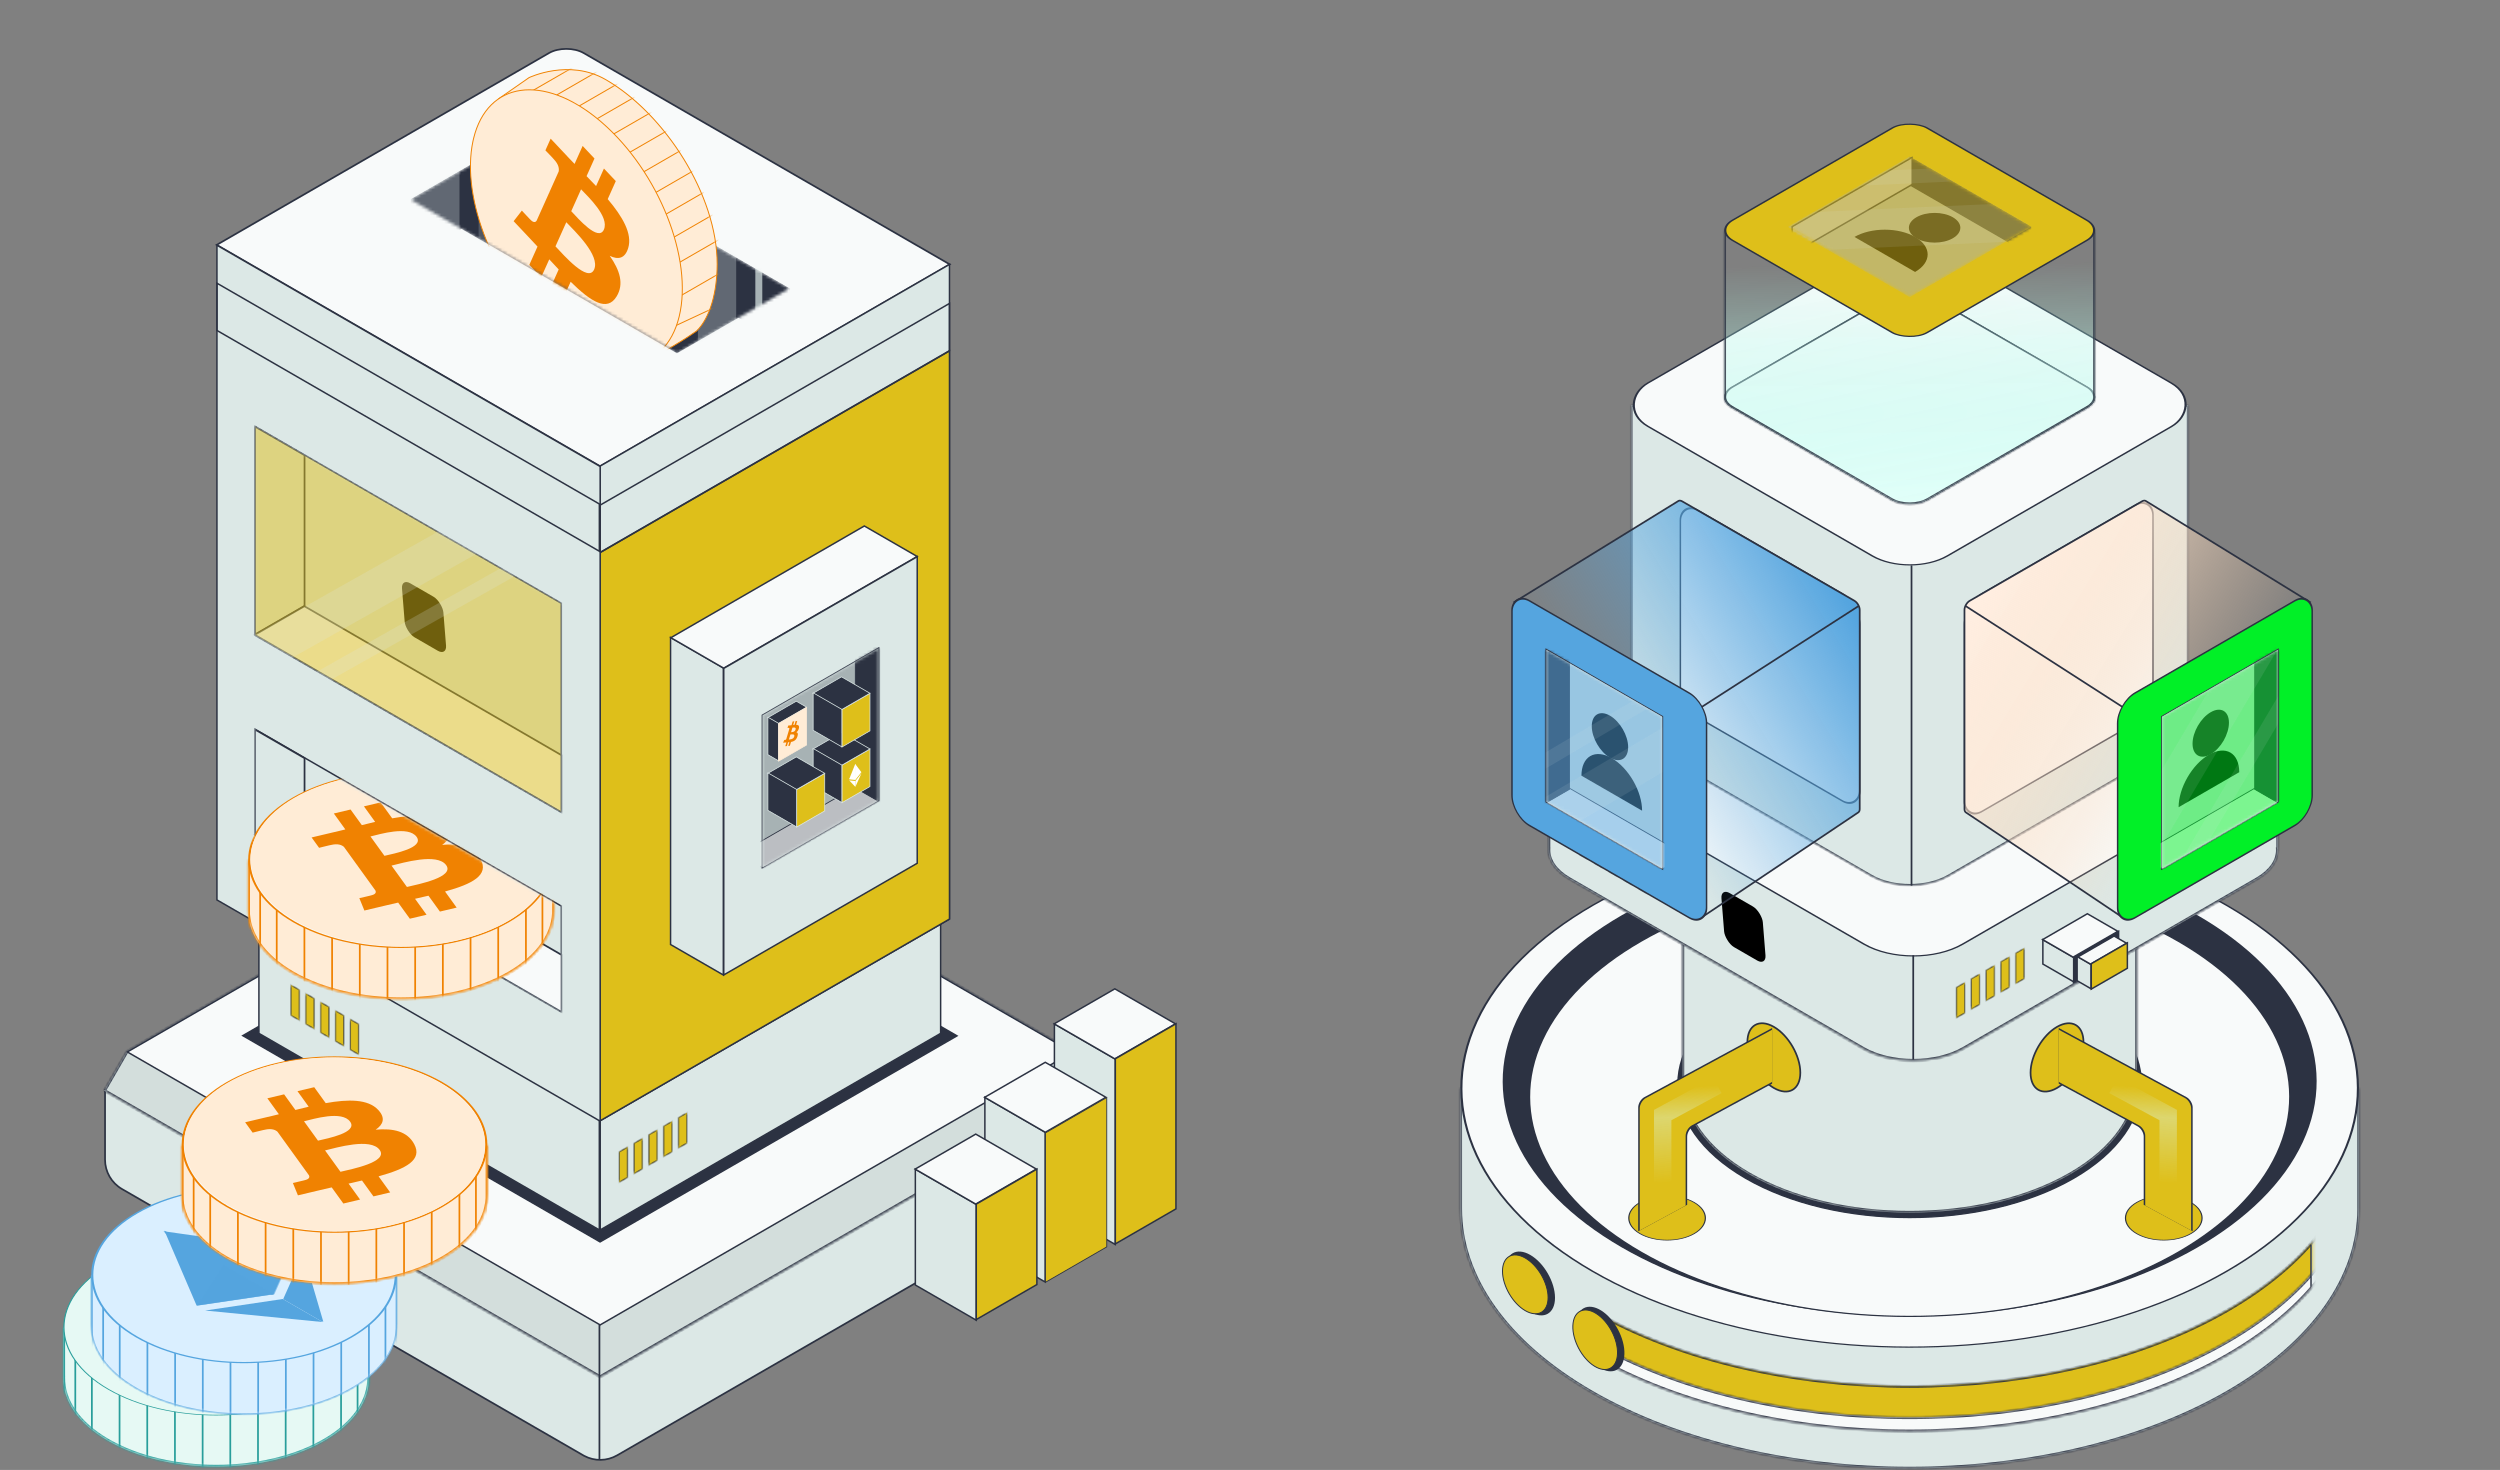 <svg width="864" height="508" viewBox="0 0 864 508" fill="none" xmlns="http://www.w3.org/2000/svg">
<rect x="0" y="0" width="864" height="508" fill="#808080" stroke="none"/>
<path d="M378.7 376.966V400.688C378.7 404.747 376.602 408.507 373.172 410.643L372.836 410.845L213.29 502.958C209.775 504.988 205.469 505.052 201.904 503.149L201.562 502.958L42.165 410.931C38.536 408.836 36.301 404.964 36.301 400.774V376.656L207.231 277.968L378.7 376.966Z" fill="#DCE8E6" stroke="#2C3242" stroke-width="0.601"/>
<mask id="path-2-inside-1_450_10732" fill="white">
<path fill-rule="evenodd" clip-rule="evenodd" d="M207.241 269.009L371.418 363.797L378.966 376.87L207.417 475.913L35.988 376.939L43.831 363.354L207.241 269.009Z"/>
</mask>
<path fill-rule="evenodd" clip-rule="evenodd" d="M207.241 269.009L371.418 363.797L378.966 376.87L207.417 475.913L35.988 376.939L43.831 363.354L207.241 269.009Z" fill="#D3DEDC"/>
<path d="M371.418 363.797L371.939 363.496L371.858 363.356L371.719 363.276L371.418 363.797ZM207.241 269.009L207.542 268.488L207.241 268.315L206.941 268.488L207.241 269.009ZM378.966 376.87L379.266 377.391L379.787 377.09L379.486 376.569L378.966 376.87ZM207.417 475.913L207.116 476.434L207.417 476.608L207.718 476.434L207.417 475.913ZM35.988 376.939L35.467 376.638L35.167 377.159L35.688 377.46L35.988 376.939ZM43.831 363.354L43.531 362.833L43.391 362.914L43.311 363.053L43.831 363.354ZM371.418 363.797L371.719 363.276L207.542 268.488L207.241 269.009L206.941 269.53L371.117 364.317L371.418 363.797ZM378.966 376.87L379.486 376.569L371.939 363.496L371.418 363.797L370.897 364.097L378.445 377.17L378.966 376.87ZM207.417 475.913L207.718 476.434L379.266 377.391L378.966 376.87L378.665 376.349L207.116 475.392L207.417 475.913ZM35.988 376.939L35.688 377.46L207.116 476.434L207.417 475.913L207.718 475.392L36.289 376.418L35.988 376.939ZM35.988 376.939L36.509 377.24L44.352 363.655L43.831 363.354L43.311 363.053L35.467 376.638L35.988 376.939ZM207.241 269.009L206.941 268.488L43.531 362.833L43.831 363.354L44.132 363.875L207.542 269.53L207.241 269.009Z" fill="#2C3242" mask="url(#path-2-inside-1_450_10732)"/>
<rect x="-1.79251e-08" y="0.301" width="188.674" height="188.489" transform="matrix(0.866 0.5 -0.866 0.5 207.499 269.159)" fill="#F8FAFA" stroke="#2C3242" stroke-width="0.601"/>
<rect x="-1.79251e-08" y="0.301" width="142.573" height="142.433" transform="matrix(0.866 0.5 -0.866 0.5 207.518 286.552)" fill="#2C3242" stroke="#2C3242" stroke-width="0.601"/>
<rect x="0.26" y="0.451" width="135.849" height="201.435" transform="matrix(0.866 0.5 -2.20305e-08 1 89.254 155.118)" fill="#DCE8E6" stroke="#2C3242" stroke-width="0.601"/>
<rect x="0.26" y="0.15" width="135.849" height="201.435" transform="matrix(0.866 -0.5 2.20305e-08 1 207.211 223.603)" fill="#DCE8E6" stroke="#2C3242" stroke-width="0.601"/>
<path d="M201.717 18.33L328.216 91.364L207.386 161.125L74.897 84.632L189.736 18.33C193.045 16.42 198.409 16.42 201.717 18.33Z" fill="#F8FAFA" stroke="#2C3242" stroke-width="0.601"/>
<rect x="0.26" y="0.15" width="139.396" height="226.255" transform="matrix(0.866 -0.5 2.20305e-08 1 207.199 161.047)" fill="#DCE8E6" stroke="#2C3242" stroke-width="0.601"/>
<rect x="0.26" y="0.15" width="139.396" height="196.35" transform="matrix(0.866 -0.5 2.20305e-08 1 207.199 190.952)" fill="#DEBF1A" stroke="#2C3242" stroke-width="0.601"/>
<rect x="0.26" y="0.15" width="139.407" height="16.331" transform="matrix(0.866 -0.5 2.20305e-08 1 207.199 174.541)" stroke="#2C3242" stroke-width="0.601"/>
<mask id="mask0_450_10732" style="mask-type:alpha" maskUnits="userSpaceOnUse" x="141" y="46" width="132" height="77">
<rect width="106.251" height="44.795" transform="matrix(0.866 0.5 -0.866 0.5 180.73 46.585)" fill="#DCE8E6"/>
</mask>
<g mask="url(#mask0_450_10732)">
<rect width="106.251" height="44.795" transform="matrix(0.866 0.5 -0.866 0.5 180.73 46.585)" fill="#2C3242"/>
<rect x="0.26" y="0.15" width="44.103" height="19.775" transform="matrix(0.866 -0.5 2.20305e-08 1 141.996 68.964)" fill="#2C3242" stroke="#2C3242" stroke-width="0.601"/>
<rect width="106.663" height="20.376" transform="matrix(0.866 0.5 -2.20305e-08 1 180.68 46.421)" fill="#2C3242"/>
<path opacity="0.7" d="M262.246 31.262V115.467" stroke="#DCE8E6" stroke-width="2.406"/>
<path opacity="0.2" d="M168.418 31.262V115.467" stroke="#DCE8E6" stroke-width="6.015"/>
<path opacity="0.3" d="M247.812 43.291V127.496" stroke="#DCE8E6" stroke-width="13.232"/>
<path opacity="0.3" d="M147.969 31.262V115.467" stroke="#DCE8E6" stroke-width="21.653"/>
</g>
<rect x="0.26" y="0.451" width="152.937" height="226.255" transform="matrix(0.866 0.5 -2.20305e-08 1 74.75 84.179)" fill="#DCE8E6" stroke="#2C3242" stroke-width="0.601"/>
<mask id="mask1_450_10732" style="mask-type:alpha" maskUnits="userSpaceOnUse" x="87" y="146" width="108" height="136">
<rect x="0.26" y="0.451" width="122.253" height="72.228" transform="matrix(0.866 0.5 -2.20305e-08 1 87.898 146.769)" fill="#DCE8E6" stroke="#2C3242" stroke-width="0.601"/>
</mask>
<g mask="url(#mask1_450_10732)">
<rect x="0.26" y="0.451" width="122.253" height="72.228" transform="matrix(0.866 0.5 -2.20305e-08 1 87.898 146.769)" fill="#DCE8E6" stroke="#2C3242" stroke-width="0.601"/>
<path d="M105.249 157.321L105.249 209.392L88.124 219.279L88.124 147.434L105.249 157.321Z" fill="#DCE8E6" stroke="#2C3242" stroke-width="0.601"/>
<path d="M105.197 209.51L194.08 261.018L194.08 280.767L88.072 219.397L105.197 209.51Z" fill="#F8FAFA" stroke="#2C3242" stroke-width="0.601"/>
<rect width="16.507" height="18.735" rx="3.609" transform="matrix(0.866 0.5 0.08 0.997 138.645 199.779)" fill="black"/>
<rect opacity="0.5" x="0.26" y="0.451" width="122.253" height="72.228" transform="matrix(0.866 0.5 -2.20305e-08 1 87.898 146.769)" fill="#DEBF1A" stroke="#2C3242" stroke-width="0.601"/>
<path opacity="0.2" d="M68.57 237.981L164.299 184.025" stroke="#DCE8E6" stroke-width="13.232"/>
<path opacity="0.2" d="M80.598 251.213L176.327 197.257" stroke="#DCE8E6" stroke-width="4.812"/>
</g>
<mask id="mask2_450_10732" style="mask-type:alpha" maskUnits="userSpaceOnUse" x="87" y="215" width="108" height="136">
<rect x="0.26" y="0.451" width="122.253" height="72.228" transform="matrix(0.866 0.5 -2.20305e-08 1 87.898 215.775)" fill="#DCE8E6" stroke="#2C3242" stroke-width="0.601"/>
</mask>
<g mask="url(#mask2_450_10732)">
<rect x="0.26" y="0.451" width="122.253" height="36.573" transform="matrix(0.866 0.5 -2.20305e-08 1 87.898 251.43)" fill="#DCE8E6" stroke="#2C3242" stroke-width="0.601"/>
<path d="M105.249 262.018L105.249 278.397L88.124 288.284L88.124 252.131L105.249 262.018Z" fill="#DCE8E6" stroke="#2C3242" stroke-width="0.601"/>
<path d="M105.197 278.516L194.08 330.023L194.08 349.773L88.072 288.403L105.197 278.516Z" fill="#F8FAFA" stroke="#2C3242" stroke-width="0.601"/>
</g>
<rect x="0.26" y="0.451" width="152.612" height="16.331" transform="matrix(0.866 0.5 -2.20305e-08 1 74.75 97.293)" stroke="#2C3242" stroke-width="0.601"/>
<mask id="path-34-inside-2_450_10732" fill="white">
<path d="M108.611 355.631L105.644 353.918L105.644 343.33L108.611 345.043L108.611 355.631ZM113.736 358.59L110.769 356.877L110.769 346.289L113.736 348.002L113.736 358.59ZM118.861 361.548L115.895 359.835L115.895 349.247L118.861 350.96L118.861 361.548ZM123.986 364.506L121.02 362.793L121.02 352.205L123.986 353.918L123.986 364.506ZM103.49 352.671L100.523 350.958L100.523 340.371L103.49 342.084L103.49 352.671Z"/>
</mask>
<path d="M108.611 355.631L105.644 353.918L105.644 343.33L108.611 345.043L108.611 355.631ZM113.736 358.59L110.769 356.877L110.769 346.289L113.736 348.002L113.736 358.59ZM118.861 361.548L115.895 359.835L115.895 349.247L118.861 350.96L118.861 361.548ZM123.986 364.506L121.02 362.793L121.02 352.205L123.986 353.918L123.986 364.506ZM103.49 352.671L100.523 350.958L100.523 340.371L103.49 342.084L103.49 352.671Z" fill="#DEBF1A"/>
<path d="M108.611 355.631L108.611 355.97L108.905 356.14L108.905 355.8L108.611 355.631ZM105.644 353.918L105.35 353.748L105.35 354.088L105.644 354.257L105.644 353.918ZM105.644 343.33L105.644 342.99L105.35 342.82L105.35 343.16L105.644 343.33ZM108.611 345.043L108.905 345.213L108.905 344.873L108.611 344.703L108.611 345.043ZM113.736 358.59L113.736 358.929L114.03 359.099L114.03 358.759L113.736 358.59ZM110.769 356.877L110.475 356.707L110.475 357.047L110.769 357.216L110.769 356.877ZM110.769 346.289L110.769 345.949L110.475 345.779L110.475 346.119L110.769 346.289ZM113.736 348.002L114.03 348.172L114.03 347.832L113.736 347.662L113.736 348.002ZM118.861 361.548L118.861 361.887L119.155 362.057L119.155 361.717L118.861 361.548ZM115.895 359.835L115.6 359.665L115.6 360.005L115.895 360.174L115.895 359.835ZM115.895 349.247L115.895 348.907L115.6 348.737L115.6 349.077L115.895 349.247ZM118.861 350.96L119.155 351.13L119.155 350.79L118.861 350.62L118.861 350.96ZM123.986 364.506L123.986 364.845L124.281 365.015L124.281 364.675L123.986 364.506ZM121.02 362.793L120.726 362.623L120.726 362.963L121.02 363.132L121.02 362.793ZM121.02 352.205L121.02 351.865L120.726 351.695L120.726 352.035L121.02 352.205ZM123.986 353.918L124.281 354.088L124.281 353.748L123.986 353.578L123.986 353.918ZM103.49 352.671L103.49 353.011L103.784 353.181L103.784 352.841L103.49 352.671ZM100.523 350.958L100.229 350.788L100.229 351.128L100.523 351.298L100.523 350.958ZM100.523 340.371L100.523 340.032L100.229 339.862L100.229 340.202L100.523 340.371ZM103.49 342.084L103.784 342.254L103.784 341.914L103.49 341.745L103.49 342.084ZM108.611 355.631L108.611 355.291L105.644 353.578L105.644 353.918L105.644 354.257L108.611 355.97L108.611 355.631ZM105.644 353.918L105.938 354.088L105.938 343.5L105.644 343.33L105.35 343.16L105.35 353.748L105.644 353.918ZM105.644 343.33L105.644 343.669L108.611 345.382L108.611 345.043L108.611 344.703L105.644 342.99L105.644 343.33ZM108.611 345.043L108.317 344.873L108.317 355.461L108.611 355.631L108.905 355.8L108.905 345.213L108.611 345.043ZM113.736 358.59L113.736 358.25L110.769 356.537L110.769 356.877L110.769 357.216L113.736 358.929L113.736 358.59ZM110.769 356.877L111.064 357.047L111.064 346.459L110.769 346.289L110.475 346.119L110.475 356.707L110.769 356.877ZM110.769 346.289L110.769 346.628L113.736 348.341L113.736 348.002L113.736 347.662L110.769 345.949L110.769 346.289ZM113.736 348.002L113.442 347.832L113.442 358.42L113.736 358.59L114.03 358.759L114.03 348.172L113.736 348.002ZM118.861 361.548L118.861 361.208L115.895 359.495L115.895 359.835L115.895 360.174L118.861 361.887L118.861 361.548ZM115.895 359.835L116.189 360.005L116.189 349.417L115.895 349.247L115.6 349.077L115.6 359.665L115.895 359.835ZM115.895 349.247L115.895 349.586L118.861 351.299L118.861 350.96L118.861 350.62L115.895 348.907L115.895 349.247ZM118.861 350.96L118.567 350.79L118.567 361.378L118.861 361.548L119.155 361.717L119.155 351.13L118.861 350.96ZM123.986 364.506L123.986 364.166L121.02 362.453L121.02 362.793L121.02 363.132L123.986 364.845L123.986 364.506ZM121.02 362.793L121.314 362.963L121.314 352.375L121.02 352.205L120.726 352.035L120.726 362.623L121.02 362.793ZM121.02 352.205L121.02 352.544L123.986 354.257L123.986 353.918L123.986 353.578L121.02 351.865L121.02 352.205ZM123.986 353.918L123.692 353.748L123.692 364.336L123.986 364.506L124.281 364.675L124.281 354.088L123.986 353.918ZM103.49 352.671L103.49 352.332L100.523 350.619L100.523 350.958L100.523 351.298L103.49 353.011L103.49 352.671ZM100.523 350.958L100.818 351.128L100.818 340.541L100.523 340.371L100.229 340.202L100.229 350.788L100.523 350.958ZM100.523 340.371L100.523 340.711L103.49 342.424L103.49 342.084L103.49 341.745L100.523 340.032L100.523 340.371ZM103.49 342.084L103.196 341.914L103.196 352.501L103.49 352.671L103.784 352.841L103.784 342.254L103.49 342.084Z" fill="#2C3242" mask="url(#path-34-inside-2_450_10732)"/>
<mask id="path-36-inside-3_450_10732" fill="white">
<path d="M216.923 406.944L213.957 408.656L213.957 398.068L216.923 396.356L216.923 406.944ZM222.048 403.984L219.081 405.697L219.081 395.109L222.048 393.396L222.048 403.984ZM227.169 401.026L224.203 402.739L224.203 392.151L227.169 390.438L227.169 401.026ZM232.294 398.067L229.327 399.78L229.327 389.192L232.294 387.479L232.294 398.067ZM237.419 395.108L234.452 396.821L234.452 386.234L237.419 384.521L237.419 395.108Z"/>
</mask>
<path d="M216.923 406.944L213.957 408.656L213.957 398.068L216.923 396.356L216.923 406.944ZM222.048 403.984L219.081 405.697L219.081 395.109L222.048 393.396L222.048 403.984ZM227.169 401.026L224.203 402.739L224.203 392.151L227.169 390.438L227.169 401.026ZM232.294 398.067L229.327 399.78L229.327 389.192L232.294 387.479L232.294 398.067ZM237.419 395.108L234.452 396.821L234.452 386.234L237.419 384.521L237.419 395.108Z" fill="#DEBF1A"/>
<path d="M216.923 406.944L216.923 407.283L217.217 407.113L217.217 406.774L216.923 406.944ZM213.957 408.656L213.663 408.826L213.663 409.165L213.957 408.996L213.957 408.656ZM213.957 398.068L213.957 397.729L213.663 397.898L213.663 398.238L213.957 398.068ZM216.923 396.356L217.217 396.186L217.217 395.846L216.923 396.016L216.923 396.356ZM222.048 403.984L222.048 404.323L222.342 404.153L222.342 403.814L222.048 403.984ZM219.081 405.697L218.787 405.866L218.787 406.206L219.081 406.036L219.081 405.697ZM219.081 395.109L219.081 394.769L218.787 394.939L218.787 395.278L219.081 395.109ZM222.048 393.396L222.342 393.226L222.342 392.886L222.048 393.056L222.048 393.396ZM227.169 401.026L227.169 401.366L227.463 401.196L227.463 400.856L227.169 401.026ZM224.203 402.739L223.909 402.908L223.909 403.248L224.203 403.078L224.203 402.739ZM224.203 392.151L224.203 391.811L223.909 391.981L223.909 392.32L224.203 392.151ZM227.169 390.438L227.463 390.268L227.463 389.929L227.169 390.099L227.169 390.438ZM232.294 398.067L232.294 398.407L232.588 398.237L232.588 397.897L232.294 398.067ZM229.327 399.78L229.033 399.95L229.033 400.289L229.327 400.12L229.327 399.78ZM229.327 389.192L229.327 388.853L229.033 389.022L229.033 389.362L229.327 389.192ZM232.294 387.479L232.588 387.309L232.588 386.97L232.294 387.14L232.294 387.479ZM237.419 395.108L237.419 395.448L237.713 395.278L237.713 394.938L237.419 395.108ZM234.452 396.821L234.158 396.991L234.158 397.33L234.452 397.161L234.452 396.821ZM234.452 386.234L234.452 385.895L234.158 386.064L234.158 386.404L234.452 386.234ZM237.419 384.521L237.713 384.351L237.713 384.012L237.419 384.182L237.419 384.521ZM216.923 406.944L216.923 406.604L213.957 408.316L213.957 408.656L213.957 408.996L216.923 407.283L216.923 406.944ZM213.957 408.656L214.251 408.486L214.251 397.898L213.957 398.068L213.663 398.238L213.663 408.826L213.957 408.656ZM213.957 398.068L213.957 398.408L216.923 396.695L216.923 396.356L216.923 396.016L213.957 397.729L213.957 398.068ZM216.923 396.356L216.629 396.526L216.629 407.113L216.923 406.944L217.217 406.774L217.217 396.186L216.923 396.356ZM222.048 403.984L222.048 403.644L219.081 405.357L219.081 405.697L219.081 406.036L222.048 404.323L222.048 403.984ZM219.081 405.697L219.375 405.527L219.375 394.939L219.081 395.109L218.787 395.278L218.787 405.866L219.081 405.697ZM219.081 395.109L219.081 395.448L222.048 393.735L222.048 393.396L222.048 393.056L219.081 394.769L219.081 395.109ZM222.048 393.396L221.754 393.566L221.754 404.153L222.048 403.984L222.342 403.814L222.342 393.226L222.048 393.396ZM227.169 401.026L227.169 400.687L224.203 402.399L224.203 402.739L224.203 403.078L227.169 401.366L227.169 401.026ZM224.203 402.739L224.497 402.569L224.497 391.981L224.203 392.151L223.909 392.32L223.909 402.908L224.203 402.739ZM224.203 392.151L224.203 392.49L227.169 390.778L227.169 390.438L227.169 390.099L224.203 391.811L224.203 392.151ZM227.169 390.438L226.875 390.608L226.875 401.196L227.169 401.026L227.463 400.856L227.463 390.268L227.169 390.438ZM232.294 398.067L232.294 397.728L229.327 399.44L229.327 399.78L229.327 400.12L232.294 398.407L232.294 398.067ZM229.327 399.78L229.621 399.61L229.621 389.022L229.327 389.192L229.033 389.362L229.033 399.95L229.327 399.78ZM229.327 389.192L229.327 389.532L232.294 387.819L232.294 387.479L232.294 387.14L229.327 388.853L229.327 389.192ZM232.294 387.479L232 387.649L232 398.237L232.294 398.067L232.588 397.897L232.588 387.309L232.294 387.479ZM237.419 395.108L237.419 394.769L234.452 396.481L234.452 396.821L234.452 397.161L237.419 395.448L237.419 395.108ZM234.452 396.821L234.747 396.651L234.747 386.064L234.452 386.234L234.158 386.404L234.158 396.991L234.452 396.821ZM234.452 386.234L234.452 386.574L237.419 384.861L237.419 384.521L237.419 384.182L234.452 385.895L234.452 386.234ZM237.419 384.521L237.125 384.691L237.125 395.278L237.419 395.108L237.713 394.938L237.713 384.351L237.419 384.521Z" fill="#2C3242" mask="url(#path-36-inside-3_450_10732)"/>
<mask id="path-38-inside-4_450_10732" fill="white">
<path d="M37.353 454.78C57.982 442.87 91.428 442.87 112.057 454.78C114.276 456.061 116.256 457.429 117.998 458.864H127.516V475.704C127.806 483.721 122.653 491.792 112.057 497.91C91.428 509.82 57.982 509.82 37.353 497.91C26.916 491.883 21.76 483.962 21.885 476.064H21.879V458.864H31.412C33.154 457.429 35.134 456.061 37.353 454.78Z"/>
</mask>
<path d="M37.353 454.78C57.982 442.87 91.428 442.87 112.057 454.78C114.276 456.061 116.256 457.429 117.998 458.864H127.516V475.704C127.806 483.721 122.653 491.792 112.057 497.91C91.428 509.82 57.982 509.82 37.353 497.91C26.916 491.883 21.76 483.962 21.885 476.064H21.879V458.864H31.412C33.154 457.429 35.134 456.061 37.353 454.78Z" fill="#E6F9F4"/>
<path d="M37.353 454.78L37.053 454.259L37.053 454.259L37.353 454.78ZM112.057 454.78L112.357 454.259V454.259L112.057 454.78ZM117.998 458.864L117.616 459.328L117.782 459.465H117.998V458.864ZM127.516 458.864H128.117V458.262H127.516V458.864ZM127.516 475.704H126.914V475.715L126.915 475.725L127.516 475.704ZM112.057 497.91L112.357 498.431V498.431L112.057 497.91ZM37.353 497.91L37.053 498.431H37.053L37.353 497.91ZM21.885 476.064L22.486 476.074L22.496 475.463H21.885V476.064ZM21.879 476.064H21.277V476.666H21.879V476.064ZM21.879 458.864V458.262H21.277V458.864H21.879ZM31.412 458.864V459.465H31.628L31.794 459.328L31.412 458.864ZM37.353 454.78L37.654 455.301C47.856 449.411 61.264 446.449 74.705 446.449C88.146 446.449 101.555 449.411 111.756 455.301L112.057 454.78L112.357 454.259C101.93 448.239 88.301 445.246 74.705 445.246C61.109 445.246 47.48 448.239 37.053 454.259L37.353 454.78ZM112.057 454.78L111.756 455.301C113.949 456.567 115.901 457.917 117.616 459.328L117.998 458.864L118.38 458.4C116.611 456.942 114.603 455.556 112.357 454.259L112.057 454.78ZM117.998 458.864V459.465H127.516V458.864V458.262H117.998V458.864ZM127.516 458.864H126.914V475.704H127.516H128.117V458.864H127.516ZM127.516 475.704L126.915 475.725C127.194 483.441 122.24 491.336 111.756 497.389L112.057 497.91L112.357 498.431C123.066 492.248 128.418 484.001 128.117 475.682L127.516 475.704ZM112.057 497.91L111.756 497.389C101.555 503.279 88.146 506.241 74.705 506.241C61.264 506.241 47.856 503.279 37.654 497.389L37.353 497.91L37.053 498.431C47.48 504.451 61.109 507.444 74.705 507.444C88.301 507.444 101.93 504.451 112.357 498.431L112.057 497.91ZM37.353 497.91L37.654 497.389C27.327 491.427 22.366 483.676 22.486 476.074L21.885 476.064L21.283 476.055C21.154 484.248 26.504 492.34 37.053 498.431L37.353 497.91ZM21.885 476.064V475.463H21.879V476.064V476.666H21.885V476.064ZM21.879 476.064H22.48V458.864H21.879H21.277V476.064H21.879ZM21.879 458.864V459.465H31.412V458.864V458.262H21.879V458.864ZM31.412 458.864L31.794 459.328C33.509 457.917 35.461 456.567 37.654 455.301L37.353 454.78L37.053 454.259C34.807 455.556 32.799 456.942 31.03 458.4L31.412 458.864Z" fill="#299E9B" mask="url(#path-38-inside-4_450_10732)"/>
<mask id="mask3_450_10732" style="mask-type:alpha" maskUnits="userSpaceOnUse" x="21" y="445" width="107" height="62">
<path d="M37.353 454.78C57.982 442.87 91.428 442.87 112.057 454.78C112.572 455.077 113.073 455.382 113.562 455.689H127.516V475.704C127.806 483.721 122.653 491.792 112.057 497.91C91.428 509.82 57.982 509.82 37.353 497.91C26.916 491.884 21.761 483.964 21.885 476.066H21.879V455.689H35.847C36.337 455.382 36.838 455.078 37.353 454.78Z" fill="#F8FAFA"/>
</mask>
<g mask="url(#mask3_450_10732)">
<line x1="127.441" y1="459.025" x2="127.441" y2="507.589" stroke="#299E9B" stroke-width="0.601"/>
<line x1="117.871" y1="451.553" x2="117.871" y2="507.248" stroke="#299E9B" stroke-width="0.601"/>
<line x1="123.578" y1="451.553" x2="123.578" y2="507.248" stroke="#299E9B" stroke-width="0.601"/>
<line x1="26.023" y1="451.553" x2="26.023" y2="507.248" stroke="#299E9B" stroke-width="0.601"/>
<line x1="108.301" y1="451.553" x2="108.301" y2="507.248" stroke="#299E9B" stroke-width="0.601"/>
<line x1="98.73" y1="451.553" x2="98.73" y2="507.248" stroke="#299E9B" stroke-width="0.601"/>
<line x1="89.164" y1="451.553" x2="89.164" y2="507.248" stroke="#299E9B" stroke-width="0.601"/>
<line x1="79.59" y1="451.553" x2="79.59" y2="507.248" stroke="#299E9B" stroke-width="0.601"/>
<line x1="70.031" y1="451.553" x2="70.031" y2="507.248" stroke="#299E9B" stroke-width="0.601"/>
<line x1="60.457" y1="451.553" x2="60.457" y2="507.248" stroke="#299E9B" stroke-width="0.601"/>
<line x1="50.891" y1="451.553" x2="50.891" y2="507.248" stroke="#299E9B" stroke-width="0.601"/>
<line x1="41.32" y1="451.553" x2="41.32" y2="507.248" stroke="#299E9B" stroke-width="0.601"/>
<line x1="31.75" y1="451.553" x2="31.75" y2="507.248" stroke="#299E9B" stroke-width="0.601"/>
<line x1="22.18" y1="459.025" x2="22.18" y2="507.589" stroke="#299E9B" stroke-width="0.601"/>
</g>
<circle cx="43.13" cy="43.13" r="42.96" transform="matrix(0.866 0.5 -0.866 0.5 74.703 415.556)" fill="#E6F9F4" stroke="#299E9B" stroke-width="0.34"/>
<mask id="path-56-inside-5_450_10732" fill="white">
<path d="M46.978 436.73C67.607 424.82 101.053 424.82 121.682 436.73C123.903 438.012 125.883 439.381 127.626 440.816H137.141V457.653C137.431 465.671 132.278 473.741 121.682 479.859C101.053 491.769 67.607 491.769 46.978 479.859C36.542 473.834 31.386 465.914 31.51 458.017H31.504V440.816H41.034C42.777 439.381 44.758 438.012 46.978 436.73Z"/>
</mask>
<path d="M46.978 436.73C67.607 424.82 101.053 424.82 121.682 436.73C123.903 438.012 125.883 439.381 127.626 440.816H137.141V457.653C137.431 465.671 132.278 473.741 121.682 479.859C101.053 491.769 67.607 491.769 46.978 479.859C36.542 473.834 31.386 465.914 31.51 458.017H31.504V440.816H41.034C42.777 439.381 44.758 438.012 46.978 436.73Z" fill="#DAEFFF"/>
<path d="M46.978 436.73L46.809 436.435L46.809 436.435L46.978 436.73ZM121.682 436.73L121.851 436.435L121.851 436.435L121.682 436.73ZM127.626 440.816L127.41 441.079L127.504 441.156H127.626V440.816ZM137.141 440.816H137.48V440.477H137.141V440.816ZM137.141 457.653H136.801L136.801 457.666L137.141 457.653ZM121.682 479.859L121.851 480.153H121.851L121.682 479.859ZM46.978 479.859L46.809 480.153H46.809L46.978 479.859ZM31.51 458.017L31.849 458.022L31.855 457.677H31.51V458.017ZM31.504 458.017H31.164V458.356H31.504V458.017ZM31.504 440.816V440.477H31.164V440.816H31.504ZM41.034 440.816V441.156H41.156L41.25 441.079L41.034 440.816ZM46.978 436.73L47.148 437.024C57.399 431.106 70.855 428.137 84.33 428.137C97.805 428.137 111.261 431.105 121.512 437.024L121.682 436.73L121.851 436.435C111.473 430.444 97.893 427.457 84.33 427.458C70.768 427.458 57.187 430.444 46.809 436.435L46.978 436.73ZM121.682 436.73L121.512 437.024C123.718 438.297 125.683 439.656 127.41 441.079L127.626 440.816L127.842 440.554C126.084 439.106 124.087 437.726 121.851 436.435L121.682 436.73ZM127.626 440.816V441.156H137.141V440.816V440.477H127.626V440.816ZM137.141 440.816H136.801V457.653H137.141H137.48V440.816H137.141ZM137.141 457.653L136.801 457.666C137.085 465.512 132.045 473.484 121.512 479.565L121.682 479.859L121.851 480.153C132.512 473.999 137.776 465.829 137.48 457.641L137.141 457.653ZM121.682 479.859L121.512 479.565C111.261 485.483 97.805 488.452 84.33 488.452C70.855 488.452 57.399 485.483 47.148 479.565L46.978 479.859L46.809 480.153C57.187 486.145 70.768 489.131 84.33 489.131C97.892 489.131 111.473 486.145 121.851 480.153L121.682 479.859ZM46.978 479.859L47.148 479.565C36.774 473.576 31.728 465.752 31.849 458.022L31.51 458.017L31.17 458.011C31.044 466.076 36.309 474.092 46.809 480.153L46.978 479.859ZM31.51 458.017V457.677H31.504V458.017V458.356H31.51V458.017ZM31.504 458.017H31.843V440.816H31.504H31.164V458.017H31.504ZM31.504 440.816V441.156H41.034V440.816V440.477H31.504V440.816ZM41.034 440.816L41.25 441.079C42.977 439.656 44.942 438.297 47.148 437.024L46.978 436.73L46.809 436.435C44.573 437.726 42.577 439.106 40.818 440.554L41.034 440.816Z" fill="#55A5DF" mask="url(#path-56-inside-5_450_10732)"/>
<mask id="mask4_450_10732" style="mask-type:alpha" maskUnits="userSpaceOnUse" x="31" y="427" width="107" height="62">
<path d="M46.978 436.73C67.607 424.82 101.053 424.82 121.682 436.73C122.198 437.028 122.701 437.333 123.191 437.641H137.141V457.653C137.431 465.671 132.278 473.741 121.682 479.859C101.053 491.769 67.607 491.769 46.978 479.859C36.542 473.834 31.386 465.914 31.51 458.017H31.504V437.641H45.468C45.959 437.333 46.462 437.028 46.978 436.73Z" fill="#F8FAFA"/>
</mask>
<g mask="url(#mask4_450_10732)">
<line x1="137.07" y1="440.975" x2="137.07" y2="489.538" stroke="#55A5DF" stroke-width="0.601"/>
<line x1="127.5" y1="433.504" x2="127.5" y2="489.199" stroke="#55A5DF" stroke-width="0.601"/>
<line x1="133.207" y1="433.504" x2="133.207" y2="489.199" stroke="#55A5DF" stroke-width="0.601"/>
<line x1="35.652" y1="433.504" x2="35.652" y2="489.199" stroke="#55A5DF" stroke-width="0.601"/>
<line x1="117.93" y1="433.504" x2="117.93" y2="489.199" stroke="#55A5DF" stroke-width="0.601"/>
<line x1="108.359" y1="433.504" x2="108.359" y2="489.199" stroke="#55A5DF" stroke-width="0.601"/>
<line x1="98.789" y1="433.504" x2="98.789" y2="489.199" stroke="#55A5DF" stroke-width="0.601"/>
<line x1="89.223" y1="433.504" x2="89.223" y2="489.199" stroke="#55A5DF" stroke-width="0.601"/>
<line x1="79.656" y1="433.504" x2="79.656" y2="489.199" stroke="#55A5DF" stroke-width="0.601"/>
<line x1="70.086" y1="433.504" x2="70.086" y2="489.199" stroke="#55A5DF" stroke-width="0.601"/>
<line x1="60.52" y1="433.504" x2="60.52" y2="489.199" stroke="#55A5DF" stroke-width="0.601"/>
<line x1="50.945" y1="433.504" x2="50.945" y2="489.199" stroke="#55A5DF" stroke-width="0.601"/>
<line x1="41.379" y1="433.504" x2="41.379" y2="489.199" stroke="#55A5DF" stroke-width="0.601"/>
<line x1="31.808" y1="440.975" x2="31.808" y2="489.538" stroke="#55A5DF" stroke-width="0.601"/>
</g>
<circle cx="43.13" cy="43.13" r="42.829" transform="matrix(0.866 0.5 -0.866 0.5 84.332 397.505)" fill="#DAEFFF" stroke="#55A5DF" stroke-width="0.601"/>
<mask id="mask5_450_10732" style="mask-type:alpha" maskUnits="userSpaceOnUse" x="142" y="3" width="133" height="120">
<path d="M142.919 34.514L196.078 3.647L274.359 48.922L274.359 100.471L235.565 122.868L142.919 69.381L142.919 34.514Z" fill="#DCE8E6"/>
</mask>
<g mask="url(#mask5_450_10732)">
<path d="M209.294 27.493C229.855 39.364 247.857 67.543 247.858 91.254C247.858 100.933 245.397 109.927 240.735 114.406C237.006 117.035 233.113 119.373 230.151 121.054C228.67 121.895 227.422 122.572 226.544 123.038C226.106 123.271 225.76 123.451 225.524 123.573C225.405 123.635 225.314 123.681 225.253 123.712C225.243 123.717 225.234 123.721 225.226 123.725C225.208 123.707 225.187 123.686 225.163 123.662C225.065 123.564 224.919 123.416 224.729 123.223C224.349 122.838 223.792 122.269 223.082 121.537C221.662 120.072 219.634 117.953 217.2 115.335C212.332 110.1 205.842 102.872 199.353 94.902C192.863 86.93 186.38 78.222 181.522 70.028C176.66 61.826 173.448 54.178 173.448 48.294C173.448 45.505 173.163 41.944 172.879 39.084C172.736 37.654 172.594 36.397 172.487 35.498C172.434 35.048 172.39 34.688 172.359 34.44C172.343 34.316 172.331 34.219 172.322 34.154C172.322 34.151 172.321 34.147 172.321 34.143L182.844 26.823C182.845 26.822 182.847 26.823 182.849 26.822C182.856 26.819 182.866 26.815 182.879 26.809C182.905 26.797 182.944 26.778 182.996 26.755C183.1 26.708 183.254 26.64 183.455 26.556C183.856 26.389 184.444 26.157 185.19 25.902C186.682 25.393 188.804 24.79 191.321 24.417C196.363 23.669 202.972 23.843 209.294 27.493Z" fill="#FFECD6" stroke="#F08201" stroke-width="0.34"/>
<mask id="mask6_450_10732" style="mask-type:alpha" maskUnits="userSpaceOnUse" x="171" y="23" width="78" height="101">
<path d="M209.297 27.492C229.858 39.363 247.859 67.541 247.859 91.252C247.859 100.929 245.138 110.21 240.474 114.691C236.745 117.319 232.919 119.586 230.023 121.196C228.575 122.001 227.359 122.641 226.506 123.081C226.08 123.3 225.744 123.469 225.515 123.583C225.401 123.641 225.312 123.684 225.253 123.713C225.245 123.717 225.237 123.721 225.229 123.724C225.211 123.706 225.189 123.685 225.165 123.661C225.067 123.562 224.921 123.414 224.731 123.222C224.351 122.836 223.794 122.268 223.085 121.536C221.665 120.071 219.637 117.952 217.203 115.334C212.334 110.098 205.844 102.87 199.355 94.9C192.865 86.928 186.382 78.221 181.524 70.026C176.662 61.825 173.451 54.177 173.451 48.292C173.45 45.804 172.9 42.391 172.353 39.612C172.079 38.22 171.805 36.983 171.599 36.094C171.497 35.649 171.411 35.291 171.351 35.044C171.322 34.928 171.3 34.836 171.284 34.772L182.726 26.826L182.728 26.825L182.766 26.808C182.793 26.796 182.833 26.777 182.885 26.754C182.991 26.708 183.149 26.642 183.354 26.56C183.764 26.395 184.364 26.168 185.123 25.918C186.641 25.417 188.796 24.825 191.341 24.459C196.437 23.725 203.074 23.9 209.297 27.492Z" fill="#DCE8E6" stroke="#2C3242" stroke-width="0.34"/>
</mask>
<g mask="url(#mask6_450_10732)">
<line x1="205.04" y1="50.37" x2="228.332" y2="36.923" stroke="#F08201" stroke-width="0.34"/>
<line x1="198.767" y1="45.409" x2="223.795" y2="30.959" stroke="#F08201" stroke-width="0.34"/>
<line x1="192.817" y1="40.862" x2="216.109" y2="27.415" stroke="#F08201" stroke-width="0.34"/>
<line x1="186.7" y1="36.108" x2="209.992" y2="22.66" stroke="#F08201" stroke-width="0.34"/>
<line x1="179.189" y1="34.148" x2="202.481" y2="20.7" stroke="#F08201" stroke-width="0.34"/>
<line x1="209.794" y1="57.164" x2="233.086" y2="43.716" stroke="#F08201" stroke-width="0.34"/>
<line x1="214.548" y1="63.955" x2="237.84" y2="50.507" stroke="#F08201" stroke-width="0.34"/>
<line x1="219.302" y1="70.748" x2="242.594" y2="57.3" stroke="#F08201" stroke-width="0.34"/>
<line x1="224.056" y1="77.54" x2="247.348" y2="64.092" stroke="#F08201" stroke-width="0.34"/>
<line x1="228.814" y1="84.332" x2="252.106" y2="70.884" stroke="#F08201" stroke-width="0.34"/>
<line x1="232.888" y1="91.802" x2="256.18" y2="78.355" stroke="#F08201" stroke-width="0.34"/>
<line x1="217.923" y1="112.211" x2="263.675" y2="85.796" stroke="#F08201" stroke-width="0.34"/>
<path d="M216.379 120.522L248.63 105.498" stroke="#F08201" stroke-width="0.34"/>
</g>
<g clip-path="url(#clip0_450_10732)">
<path d="M163.685 47.792C168.497 28.091 187.825 25.434 207.134 41.586L208.053 42.369C227.67 59.387 239.607 89.408 234.716 109.42L234.7 109.491C229.856 129.123 210.552 131.751 191.26 115.616L190.34 114.833C171.038 98.086 159.168 68.735 163.468 48.737L163.685 47.792Z" fill="#FFECD6" stroke="#F08201" stroke-width="0.34"/>
<path d="M217.094 85.765C218.638 80.784 215.125 74.841 210.029 68.808L212.819 62.586L208.722 58.243L206.005 64.301C204.929 63.161 203.819 62.014 202.717 60.875L205.452 54.777L201.358 50.437L198.567 56.656C197.673 55.733 196.795 54.825 195.945 53.925L195.953 53.905L190.304 47.914L188.491 51.961C188.491 51.961 191.54 55.114 191.467 55.112C193.126 56.871 193.268 58.335 193.079 59.269L189.9 66.358C190.014 66.48 190.162 66.642 190.321 66.843L189.89 66.386L185.434 76.314C185.144 76.719 184.492 77.164 183.332 75.937C183.365 76.035 180.355 72.78 180.355 72.78L177.512 76.441L182.844 82.093C183.836 83.145 184.805 84.196 185.76 85.216L182.939 91.512L187.031 95.85L189.824 89.625C190.937 90.836 192.02 91.997 193.082 93.121L190.301 99.317L194.398 103.659L197.216 97.378C204.267 104.313 209.808 107.819 213.085 102.474C215.728 98.171 214.243 93.427 210.723 88.414C213.6 89.811 215.968 89.415 217.093 85.764L217.094 85.765ZM205.327 93.145C203.219 97.849 194.751 88.085 191.972 85.142L195.713 76.806C198.489 79.75 207.525 88.239 205.328 93.146L205.327 93.145ZM208.697 79.362C206.776 83.639 199.737 75.44 197.423 72.988L200.815 65.427C203.128 67.878 210.699 74.899 208.697 79.362Z" fill="#F08201"/>
</g>
</g>
<g clip-path="url(#clip1_450_10732)">
<g clip-path="url(#clip2_450_10732)">
<path d="M56.505 425.506L57.389 426.441L93.716 447.423L94.452 447.422L101.347 431.926L56.505 425.506Z" fill="#55A5DF"/>
<path d="M56.831 425.317L67.948 451.216L94.778 447.233L77.146 437.05L56.831 425.317Z" fill="#55A5DF"/>
<path d="M97.936 448.81L97.981 449.076L110.922 456.55L111.735 456.78L104.846 433.31L97.936 448.81Z" fill="#55A5DF"/>
<path d="M111.52 456.904L97.72 448.934L70.894 452.919L111.52 456.904Z" fill="#55A5DF"/>
<path opacity="0.6" d="M94.855 447.27L101.75 431.774L77.223 437.086L94.855 447.27Z" fill="#55A5DF"/>
<path opacity="0.7" d="M68.016 451.256L94.846 447.274L77.214 437.09L68.016 451.256Z" fill="#55A5DF"/>
</g>
</g>
<mask id="path-100-inside-6_450_10732" fill="white">
<path d="M78.252 391.661C98.881 379.751 132.327 379.751 152.955 391.661C155.175 392.943 157.155 394.311 158.897 395.746H168.414V412.594C168.7 420.608 163.548 428.675 152.955 434.791C132.326 446.701 98.881 446.701 78.252 434.791C67.815 428.765 62.659 420.845 62.783 412.947H62.777V395.746H72.309C74.051 394.311 76.032 392.943 78.252 391.661Z"/>
</mask>
<path d="M78.252 391.661C98.881 379.751 132.327 379.751 152.955 391.661C155.175 392.943 157.155 394.311 158.897 395.746H168.414V412.594C168.7 420.608 163.548 428.675 152.955 434.791C132.326 446.701 98.881 446.701 78.252 434.791C67.815 428.765 62.659 420.845 62.783 412.947H62.777V395.746H72.309C74.051 394.311 76.032 392.943 78.252 391.661Z" fill="#FFECD6"/>
<path d="M78.252 391.661L77.951 391.14L77.951 391.14L78.252 391.661ZM152.955 391.661L153.256 391.14V391.14L152.955 391.661ZM158.897 395.746L158.515 396.21L158.682 396.347H158.897V395.746ZM168.414 395.746H169.016V395.144H168.414V395.746ZM168.414 412.594H167.813V412.604L167.813 412.615L168.414 412.594ZM152.955 434.791L153.256 435.312V435.312L152.955 434.791ZM78.252 434.791L77.951 435.312L77.951 435.312L78.252 434.791ZM62.783 412.947L63.385 412.956L63.394 412.346H62.783V412.947ZM62.777 412.947H62.176V413.548H62.777V412.947ZM62.777 395.746V395.144H62.176V395.746H62.777ZM72.309 395.746V396.347H72.524L72.691 396.21L72.309 395.746ZM78.252 391.661L78.553 392.182C88.754 386.292 102.163 383.33 115.604 383.33C129.045 383.33 142.453 386.292 152.654 392.182L152.955 391.661L153.256 391.14C142.829 385.12 129.2 382.127 115.604 382.127C102.007 382.127 88.379 385.12 77.951 391.14L78.252 391.661ZM152.955 391.661L152.654 392.182C154.848 393.448 156.801 394.798 158.515 396.21L158.897 395.746L159.28 395.282C157.51 393.824 155.502 392.437 153.256 391.14L152.955 391.661ZM158.897 395.746V396.347H168.414V395.746V395.144H158.897V395.746ZM168.414 395.746H167.813V412.594H168.414H169.016V395.746H168.414ZM168.414 412.594L167.813 412.615C168.088 420.327 163.135 428.219 152.654 434.27L152.955 434.791L153.256 435.312C163.961 429.131 169.312 420.888 169.015 412.572L168.414 412.594ZM152.955 434.791L152.654 434.27C142.453 440.16 129.045 443.122 115.604 443.122C102.163 443.122 88.754 440.16 78.553 434.27L78.252 434.791L77.951 435.312C88.379 441.332 102.007 444.325 115.604 444.325C129.2 444.325 142.829 441.332 153.256 435.312L152.955 434.791ZM78.252 434.791L78.553 434.27C68.226 428.308 63.265 420.559 63.385 412.956L62.783 412.947L62.182 412.938C62.053 421.131 67.403 429.222 77.951 435.312L78.252 434.791ZM62.783 412.947V412.346H62.777V412.947V413.548H62.783V412.947ZM62.777 412.947H63.379V395.746H62.777H62.176V412.947H62.777ZM62.777 395.746V396.347H72.309V395.746V395.144H62.777V395.746ZM72.309 395.746L72.691 396.21C74.406 394.798 76.359 393.448 78.553 392.182L78.252 391.661L77.951 391.14C75.705 392.437 73.696 393.824 71.926 395.282L72.309 395.746Z" fill="#F08201" mask="url(#path-100-inside-6_450_10732)"/>
<mask id="mask7_450_10732" style="mask-type:alpha" maskUnits="userSpaceOnUse" x="62" y="382" width="107" height="62">
<path d="M78.252 391.661C98.881 379.751 132.327 379.751 152.955 391.661C153.47 391.958 153.971 392.263 154.461 392.57H168.414V412.594C168.7 420.608 163.548 428.675 152.955 434.791C132.326 446.701 98.881 446.701 78.252 434.791C67.814 428.765 62.658 420.844 62.783 412.946H62.777V392.57H76.745C77.235 392.263 77.736 391.959 78.252 391.661Z" fill="#F8FAFA"/>
</mask>
<g mask="url(#mask7_450_10732)">
<line x1="168.344" y1="395.907" x2="168.344" y2="444.471" stroke="#F08201" stroke-width="0.601"/>
<line x1="158.773" y1="388.436" x2="158.773" y2="444.131" stroke="#F08201" stroke-width="0.601"/>
<line x1="164.48" y1="388.436" x2="164.48" y2="444.131" stroke="#F08201" stroke-width="0.601"/>
<line x1="66.926" y1="388.436" x2="66.926" y2="444.131" stroke="#F08201" stroke-width="0.601"/>
<line x1="149.203" y1="388.436" x2="149.203" y2="444.131" stroke="#F08201" stroke-width="0.601"/>
<line x1="139.637" y1="388.436" x2="139.637" y2="444.131" stroke="#F08201" stroke-width="0.601"/>
<line x1="130.066" y1="388.436" x2="130.066" y2="444.131" stroke="#F08201" stroke-width="0.601"/>
<line x1="120.5" y1="388.436" x2="120.5" y2="444.131" stroke="#F08201" stroke-width="0.601"/>
<line x1="110.93" y1="388.436" x2="110.93" y2="444.131" stroke="#F08201" stroke-width="0.601"/>
<line x1="101.359" y1="388.436" x2="101.359" y2="444.131" stroke="#F08201" stroke-width="0.601"/>
<line x1="91.793" y1="388.436" x2="91.793" y2="444.131" stroke="#F08201" stroke-width="0.601"/>
<line x1="82.219" y1="388.436" x2="82.219" y2="444.131" stroke="#F08201" stroke-width="0.601"/>
<line x1="72.652" y1="388.436" x2="72.652" y2="444.131" stroke="#F08201" stroke-width="0.601"/>
<line x1="63.078" y1="395.907" x2="63.078" y2="444.471" stroke="#F08201" stroke-width="0.601"/>
</g>
<circle cx="43.13" cy="43.13" r="42.829" transform="matrix(0.866 0.5 -0.866 0.5 115.609 352.439)" fill="#F8FAFA" stroke="#F08201" stroke-width="0.601"/>
<path d="M207.164 457.875L207.164 504.373" stroke="#2C3242" stroke-width="0.601"/>
<g clip-path="url(#clip3_450_10732)">
<path d="M160.084 380.113C174.969 394.36 167.131 412.789 142.578 421.274C118.035 429.754 86.063 425.081 71.18 410.833C56.291 396.586 64.125 378.156 88.672 369.674C113.223 361.19 145.196 365.865 160.082 380.113L160.084 380.113Z" fill="#FFECD6"/>
<path d="M130.719 383.598C127.191 379.783 120.314 379.855 112.571 381.246L108.593 375.738L102.805 377.11L106.679 382.474C105.159 382.834 103.616 383.22 102.085 383.604L98.187 378.205L92.403 379.576L96.378 385.083C95.136 385.395 93.915 385.7 92.716 385.985L92.703 385.968L84.721 387.859L87.308 391.44C87.308 391.44 91.547 390.379 91.509 390.442C93.853 389.887 95.187 390.494 95.899 391.122L100.431 397.398C100.593 397.36 100.807 397.314 101.06 397.276L100.45 397.421L106.796 406.213C107.002 406.665 107.06 407.449 105.424 407.839C105.525 407.86 101.217 408.836 101.217 408.836L102.96 413.113L110.491 411.327C111.893 410.996 113.282 410.683 114.638 410.368L118.665 415.939L124.445 414.57L120.466 409.057C122.065 408.7 123.606 408.343 125.105 407.987L129.065 413.474L134.851 412.102L130.837 406.54C140.332 403.911 146.116 400.876 143.137 395.383C140.742 390.959 135.909 389.877 129.831 390.417C132.469 388.63 133.307 386.388 130.718 383.599L130.719 383.598ZM131.225 397.431C134.234 401.594 121.591 404.038 117.669 404.969L112.34 397.587C116.263 396.658 128.087 393.089 131.227 397.43L131.225 397.431ZM121.012 387.655C123.746 391.443 113.166 393.434 109.898 394.209L105.064 387.514C108.332 386.739 118.16 383.703 121.012 387.655Z" fill="#F08201"/>
</g>
<rect x="0.26" y="0.451" width="24.291" height="64.073" transform="matrix(0.866 0.5 -2.20305e-08 1 364.179 353.306)" fill="#DCE8E6" stroke="#2C3242" stroke-width="0.601"/>
<rect x="0.521" width="24.19" height="24.19" transform="matrix(0.866 -0.5 0.866 0.5 363.878 354.097)" fill="#F8FAFA" stroke="#2C3242" stroke-width="0.601"/>
<rect x="0.26" y="0.15" width="24.19" height="63.977" transform="matrix(0.866 -0.5 2.20305e-08 1 385.234 365.888)" fill="#DEBF1A" stroke="#2C3242" stroke-width="0.601"/>
<rect x="0.26" y="0.451" width="24.029" height="51.764" transform="matrix(0.866 0.5 -2.20305e-08 1 340.148 378.689)" fill="#DCE8E6" stroke="#2C3242" stroke-width="0.601"/>
<rect x="0.521" width="24.19" height="24.19" transform="matrix(0.866 -0.5 0.866 0.5 339.843 379.486)" fill="#F8FAFA" stroke="#2C3242" stroke-width="0.601"/>
<rect x="0.147" y="0.085" width="24.452" height="51.62" transform="matrix(0.866 -0.5 2.20305e-08 1 361.192 391.523)" fill="#DEBF1A" stroke="#2C3242" stroke-width="0.34"/>
<rect x="0.26" y="0.451" width="24.317" height="40.008" transform="matrix(0.866 0.5 -2.20305e-08 1 316.117 403.519)" fill="#DCE8E6" stroke="#2C3242" stroke-width="0.601"/>
<rect x="0.521" width="24.19" height="24.19" transform="matrix(0.866 -0.5 0.866 0.5 315.812 404.303)" fill="#F8FAFA" stroke="#2C3242" stroke-width="0.601"/>
<rect x="0.26" y="0.15" width="24.19" height="39.897" transform="matrix(0.866 -0.5 2.20305e-08 1 337.172 416.117)" fill="#DEBF1A" stroke="#2C3242" stroke-width="0.601"/>
<rect x="0.26" y="0.451" width="21.064" height="106.12" transform="matrix(0.866 0.5 -2.20305e-08 1 231.519 219.731)" fill="#DCE8E6" stroke="#2C3242" stroke-width="0.601"/>
<rect x="0.521" width="77.212" height="21.082" transform="matrix(0.866 -0.5 0.866 0.5 231.394 220.646)" fill="#F8FAFA" stroke="#2C3242" stroke-width="0.601"/>
<rect x="0.26" y="0.15" width="77.212" height="105.945" transform="matrix(0.866 -0.5 2.20305e-08 1 249.902 230.974)" fill="#DCE8E6" stroke="#2C3242" stroke-width="0.601"/>
<rect x="-0.147" y="-0.085" width="46.647" height="52.886" transform="matrix(0.866 -0.5 2.20305e-08 1 263.492 247.137)" fill="#DCE8E6" stroke="#2C3242" stroke-width="0.34"/>
<mask id="mask8_450_10732" style="mask-type:alpha" maskUnits="userSpaceOnUse" x="263" y="224" width="41" height="76">
<rect x="0.147" y="0.085" width="45.968" height="52.207" transform="matrix(0.866 -0.5 2.20305e-08 1 263.531 247.284)" fill="#DCE8E6" stroke="#2C3242" stroke-width="0.34"/>
</mask>
<g mask="url(#mask8_450_10732)">
<rect x="-1.0121e-08" y="0.17" width="9.849" height="46.374" transform="matrix(0.866 0.5 -0.866 0.5 295.596 271.935)" fill="#F8FAFA" stroke="#2C3242" stroke-width="0.34"/>
<rect x="0.147" y="0.255" width="9.849" height="53.167" transform="matrix(0.866 0.5 -2.20305e-08 1 295.469 218.799)" fill="#2C3242" stroke="#2C3242" stroke-width="0.34"/>
<rect opacity="0.3" x="-0.147" y="-0.085" width="46.647" height="52.886" transform="matrix(0.866 -0.5 2.20305e-08 1 263.492 247.137)" fill="#2C3242" stroke="#DCE8E6" stroke-width="0.34"/>
<rect x="-0.124" y="-0.072" width="11.169" height="12.964" transform="matrix(0.866 -0.5 2.20305e-08 1 291.097 264.449)" fill="#DEBF1A" stroke="#DCE8E6" stroke-width="0.287"/>
<g clip-path="url(#clip4_450_10732)">
<g clip-path="url(#clip5_450_10732)">
<path d="M295.55 264.009L295.504 264.218L295.504 269.492L295.55 269.519L297.67 266.848L295.55 264.009Z" fill="white"/>
<path d="M295.592 263.986L293.473 269.272L295.592 269.495L295.592 266.935L295.592 263.986Z" fill="white"/>
<path d="M295.62 269.907L295.594 269.959L295.594 271.838L295.62 271.911L297.741 267.236L295.62 269.907Z" fill="white"/>
<path d="M295.592 271.926L295.592 269.922L293.473 269.7L295.592 271.926Z" fill="white"/>
<path opacity="0.6" d="M295.594 269.505L297.713 266.833L295.594 266.945L295.594 269.505Z" fill="white"/>
<path opacity="0.7" d="M293.473 269.282L295.592 269.505L295.592 266.945L293.473 269.282Z" fill="white"/>
</g>
</g>
<rect x="-0.248" width="11.459" height="11.337" transform="matrix(0.866 -0.5 0.866 0.5 281.115 258.769)" fill="#2C3242" stroke="#DCE8E6" stroke-width="0.287"/>
<rect x="-0.124" y="-0.215" width="11.459" height="12.964" transform="matrix(0.866 0.5 -2.20305e-08 1 281.132 258.955)" fill="#2C3242" stroke="#DCE8E6" stroke-width="0.287"/>
<rect x="-0.124" y="-0.072" width="11.169" height="12.964" transform="matrix(0.866 -0.5 2.20305e-08 1 291.097 245.203)" fill="#DEBF1A" stroke="#DCE8E6" stroke-width="0.287"/>
<rect x="-0.248" width="11.459" height="11.337" transform="matrix(0.866 -0.5 0.866 0.5 281.115 239.522)" fill="#2C3242" stroke="#DCE8E6" stroke-width="0.287"/>
<rect x="-0.124" y="-0.215" width="11.459" height="12.964" transform="matrix(0.866 0.5 -2.20305e-08 1 281.132 239.708)" fill="#2C3242" stroke="#DCE8E6" stroke-width="0.287"/>
<rect x="-0.124" y="-0.072" width="11.169" height="12.964" transform="matrix(0.866 -0.5 2.20305e-08 1 275.46 272.87)" fill="#DEBF1A" stroke="#DCE8E6" stroke-width="0.287"/>
<rect x="-0.248" width="11.459" height="11.337" transform="matrix(0.866 -0.5 0.866 0.5 265.478 267.189)" fill="#2C3242" stroke="#DCE8E6" stroke-width="0.287"/>
<rect x="-0.124" y="-0.215" width="11.459" height="12.964" transform="matrix(0.866 0.5 -2.20305e-08 1 265.495 267.375)" fill="#2C3242" stroke="#DCE8E6" stroke-width="0.287"/>
<rect x="-0.248" width="11.459" height="4.12" transform="matrix(0.866 -0.5 0.866 0.5 265.478 247.943)" fill="#2C3242" stroke="#DCE8E6" stroke-width="0.287"/>
<rect x="-0.124" y="-0.215" width="4.241" height="12.964" transform="matrix(0.866 0.5 -2.20305e-08 1 265.495 248.129)" fill="#2C3242" stroke="#DCE8E6" stroke-width="0.287"/>
<rect x="-0.124" y="-0.072" width="11.169" height="12.964" transform="matrix(0.866 -0.5 2.20305e-08 1 269.194 250.091)" fill="#FFECD6" stroke="#FFECD6" stroke-width="0.287"/>
<path d="M276.11 251.68C276.323 250.752 275.838 250.496 275.135 250.479L275.52 249.183L274.954 249.239L274.579 250.5C274.431 250.515 274.278 250.534 274.126 250.553L274.503 249.284L273.938 249.339L273.553 250.634C273.429 250.65 273.308 250.665 273.191 250.677L273.192 250.673L272.412 250.749L272.162 251.591C272.162 251.591 272.583 251.539 272.573 251.55C272.802 251.528 272.821 251.706 272.795 251.864L272.357 253.34C272.372 253.338 272.393 253.337 272.415 253.339L272.355 253.345L271.74 255.413C271.7 255.514 271.61 255.678 271.45 255.695C271.455 255.703 271.039 255.735 271.039 255.735L270.647 256.688L271.383 256.615C271.52 256.602 271.653 256.592 271.785 256.58L271.396 257.891L271.961 257.835L272.346 256.539C272.5 256.528 272.649 256.515 272.796 256.5L272.412 257.791L272.977 257.735L273.366 256.427C274.339 256.257 275.104 255.857 275.557 254.605C275.921 253.596 275.716 253.182 275.231 253.054C275.628 252.789 275.954 252.358 276.11 251.68L276.11 251.68ZM274.486 254.559C274.195 255.538 273.026 255.545 272.643 255.584L273.159 253.848C273.542 253.81 274.789 253.538 274.486 254.559L274.486 254.559ZM274.951 252.136C274.686 253.027 273.714 253.022 273.395 253.053L273.863 251.479C274.182 251.447 275.227 251.207 274.951 252.136Z" fill="#F08201"/>
</g>
<mask id="mask9_450_10732" style="mask-type:alpha" maskUnits="userSpaceOnUse" x="65" y="252" width="130" height="109">
<path d="M87.864 252.172L194.26 313.599L194.26 350.163L102.071 360.183L65.957 316.206L87.864 288.736L87.864 252.172Z" fill="#DCE8E6"/>
</mask>
<g mask="url(#mask9_450_10732)">
<mask id="path-160-inside-7_450_10732" fill="white">
<path d="M101.235 293.232C121.864 281.322 155.31 281.322 175.938 293.232C178.158 294.514 180.139 295.882 181.881 297.317H191.397V314.156C191.688 322.173 186.535 330.244 175.938 336.362C155.31 348.272 121.864 348.271 101.235 336.362C90.798 330.336 85.642 322.415 85.767 314.518H85.762V297.317H95.293C97.035 295.882 99.015 294.513 101.235 293.232Z"/>
</mask>
<path d="M101.235 293.232C121.864 281.322 155.31 281.322 175.938 293.232C178.158 294.514 180.139 295.882 181.881 297.317H191.397V314.156C191.688 322.173 186.535 330.244 175.938 336.362C155.31 348.272 121.864 348.271 101.235 336.362C90.798 330.336 85.642 322.415 85.767 314.518H85.762V297.317H95.293C97.035 295.882 99.015 294.513 101.235 293.232Z" fill="#FFECD6"/>
<path d="M101.235 293.232L100.935 292.711L100.935 292.711L101.235 293.232ZM175.938 293.232L176.239 292.711V292.711L175.938 293.232ZM181.881 297.317L181.499 297.781L181.665 297.918H181.881V297.317ZM191.397 297.317H191.999V296.715H191.397V297.317ZM191.397 314.156H190.796V314.166L190.796 314.177L191.397 314.156ZM175.938 336.362L176.239 336.883L175.938 336.362ZM101.235 336.362L100.935 336.883H100.935L101.235 336.362ZM85.767 314.518L86.368 314.527L86.378 313.916H85.767V314.518ZM85.762 314.518H85.16V315.119H85.762V314.518ZM85.762 297.317V296.715H85.16V297.317H85.762ZM95.293 297.317V297.918H95.509L95.675 297.781L95.293 297.317ZM101.235 293.232L101.536 293.753C111.737 287.863 125.146 284.901 138.587 284.901C152.028 284.901 165.436 287.863 175.638 293.753L175.938 293.232L176.239 292.711C165.812 286.691 152.183 283.698 138.587 283.698C124.991 283.698 111.362 286.691 100.935 292.711L101.235 293.232ZM175.938 293.232L175.638 293.753C177.831 295.019 179.784 296.369 181.499 297.781L181.881 297.317L182.263 296.852C180.493 295.395 178.486 294.008 176.239 292.711L175.938 293.232ZM181.881 297.317V297.918H191.397V297.317V296.715H181.881V297.317ZM191.397 297.317H190.796V314.156H191.397H191.999V297.317H191.397ZM191.397 314.156L190.796 314.177C191.076 321.893 186.122 329.788 175.638 335.841L175.938 336.362L176.239 336.883C186.948 330.7 192.3 322.453 191.999 314.134L191.397 314.156ZM175.938 336.362L175.638 335.841C165.436 341.731 152.028 344.693 138.587 344.693C125.146 344.693 111.737 341.73 101.536 335.841L101.235 336.362L100.935 336.883C111.362 342.903 124.991 345.896 138.587 345.896C152.183 345.896 165.812 342.903 176.239 336.883L175.938 336.362ZM101.235 336.362L101.536 335.841C91.21 329.879 86.248 322.129 86.368 314.527L85.767 314.518L85.165 314.508C85.036 322.702 90.387 330.793 100.935 336.883L101.235 336.362ZM85.767 314.518V313.916H85.762V314.518V315.119H85.767V314.518ZM85.762 314.518H86.363V297.317H85.762H85.16V314.518H85.762ZM85.762 297.317V297.918H95.293V297.317V296.715H85.762V297.317ZM95.293 297.317L95.675 297.781C97.39 296.369 99.342 295.019 101.536 293.753L101.235 293.232L100.935 292.711C98.688 294.008 96.68 295.395 94.911 296.852L95.293 297.317Z" fill="#F08201" mask="url(#path-160-inside-7_450_10732)"/>
<mask id="mask10_450_10732" style="mask-type:alpha" maskUnits="userSpaceOnUse" x="85" y="284" width="107" height="62">
<path d="M101.235 293.232C121.864 281.322 155.31 281.322 175.938 293.232C176.454 293.529 176.955 293.834 177.444 294.141H191.397V314.156C191.688 322.173 186.535 330.244 175.938 336.362C155.31 348.272 121.864 348.271 101.235 336.362C90.798 330.336 85.642 322.415 85.767 314.518H85.762V294.141H99.728C100.218 293.834 100.72 293.529 101.235 293.232Z" fill="#F8FAFA"/>
</mask>
<g mask="url(#mask10_450_10732)">
<line x1="191.324" y1="297.477" x2="191.324" y2="346.041" stroke="#F08201" stroke-width="0.601"/>
<line x1="181.758" y1="290.006" x2="181.758" y2="345.701" stroke="#F08201" stroke-width="0.601"/>
<line x1="187.465" y1="290.006" x2="187.465" y2="345.701" stroke="#F08201" stroke-width="0.601"/>
<line x1="89.91" y1="290.006" x2="89.91" y2="345.701" stroke="#F08201" stroke-width="0.601"/>
<line x1="172.187" y1="290.006" x2="172.187" y2="345.701" stroke="#F08201" stroke-width="0.601"/>
<line x1="162.621" y1="290.006" x2="162.621" y2="345.701" stroke="#F08201" stroke-width="0.601"/>
<line x1="153.051" y1="290.006" x2="153.051" y2="345.701" stroke="#F08201" stroke-width="0.601"/>
<line x1="143.484" y1="290.006" x2="143.484" y2="345.701" stroke="#F08201" stroke-width="0.601"/>
<line x1="133.914" y1="290.006" x2="133.914" y2="345.701" stroke="#F08201" stroke-width="0.601"/>
<line x1="124.344" y1="290.006" x2="124.344" y2="345.701" stroke="#F08201" stroke-width="0.601"/>
<line x1="114.773" y1="290.006" x2="114.773" y2="345.701" stroke="#F08201" stroke-width="0.601"/>
<line x1="105.203" y1="290.006" x2="105.203" y2="345.701" stroke="#F08201" stroke-width="0.601"/>
<line x1="95.637" y1="290.006" x2="95.637" y2="345.701" stroke="#F08201" stroke-width="0.601"/>
<line x1="86.062" y1="297.477" x2="86.062" y2="346.041" stroke="#F08201" stroke-width="0.601"/>
</g>
<circle cx="43.13" cy="43.13" r="42.829" transform="matrix(0.866 0.5 -0.866 0.5 138.59 254.007)" fill="#F8FAFA" stroke="#F08201" stroke-width="0.601"/>
<g clip-path="url(#clip6_450_10732)">
<path d="M183.052 281.678C197.938 295.925 190.1 314.354 165.547 322.839C141.004 331.319 109.032 326.646 94.149 312.398C79.259 298.151 87.094 279.722 111.641 271.24C136.192 262.755 168.165 267.43 183.051 281.678L183.052 281.678Z" fill="#FFECD6"/>
<path d="M153.688 285.163C150.16 281.349 143.283 281.42 135.54 282.811L131.561 277.303L125.774 278.676L129.647 284.039C128.128 284.399 126.585 284.785 125.053 285.169L121.155 279.77L115.372 281.141L119.347 286.649C118.105 286.96 116.884 287.266 115.685 287.55L115.672 287.534L107.69 289.424L110.277 293.005C110.277 293.005 114.516 291.945 114.478 292.007C116.822 291.452 118.156 292.059 118.868 292.687L123.4 298.963C123.562 298.925 123.776 298.879 124.028 298.841L123.419 298.986L129.764 307.778C129.97 308.23 130.029 309.014 128.392 309.404C128.494 309.425 124.186 310.401 124.186 310.401L125.929 314.679L133.46 312.893C134.862 312.561 136.251 312.248 137.607 311.933L141.634 317.505L147.414 316.135L143.435 310.622C145.034 310.265 146.575 309.908 148.074 309.552L152.034 315.04L157.82 313.668L153.806 308.106C163.3 305.476 169.085 302.441 166.106 296.949C163.711 292.524 158.878 291.442 152.8 291.982C155.438 290.195 156.276 287.954 153.687 285.164L153.688 285.163ZM154.194 298.996C157.202 303.159 144.56 305.603 140.638 306.534L135.309 299.152C139.232 298.223 151.056 294.654 154.195 298.995L154.194 298.996ZM143.981 289.22C146.714 293.008 136.135 294.999 132.867 295.774L128.033 289.079C131.301 288.304 141.128 285.269 143.981 289.22Z" fill="#F08201"/>
</g>
</g>
<mask id="path-181-inside-8_450_10732" fill="white">
<path d="M815.272 417.847H815.279C815.28 440.794 800.117 463.74 769.794 481.248C709.147 516.262 610.819 516.262 550.172 481.248C519.878 463.757 504.717 440.839 504.688 417.915H504.684V376.167H815.272V417.847Z"/>
</mask>
<path d="M815.272 417.847H815.279C815.28 440.794 800.117 463.74 769.794 481.248C709.147 516.262 610.819 516.262 550.172 481.248C519.878 463.757 504.717 440.839 504.688 417.915H504.684V376.167H815.272V417.847Z" fill="#DCE8E6"/>
<path d="M815.272 417.847H814.671V418.449H815.272V417.847ZM815.279 417.847L815.881 417.847V417.246H815.279V417.847ZM769.794 481.248L770.095 481.769V481.769L769.794 481.248ZM550.172 481.248L549.871 481.769L549.871 481.769L550.172 481.248ZM504.688 417.915L505.289 417.914L505.288 417.313H504.688V417.915ZM504.684 417.915H504.082V418.516H504.684V417.915ZM504.684 376.167V375.565H504.082V376.167H504.684ZM815.272 376.167H815.874V375.565H815.272V376.167ZM815.272 417.847V418.449H815.279V417.847V417.246H815.272V417.847ZM815.279 417.847L814.678 417.847C814.678 440.503 799.707 463.283 769.493 480.727L769.794 481.248L770.095 481.769C800.528 464.198 815.881 441.084 815.881 417.847L815.279 417.847ZM769.794 481.248L769.493 480.727C739.283 498.169 699.649 506.907 659.983 506.907C620.317 506.907 580.683 498.169 550.473 480.727L550.172 481.248L549.871 481.769C580.308 499.341 620.162 508.11 659.983 508.11C699.804 508.11 739.658 499.341 770.095 481.769L769.794 481.248ZM550.172 481.248L550.473 480.727C520.288 463.3 505.318 440.548 505.289 417.914L504.688 417.915L504.086 417.916C504.116 441.13 519.467 464.215 549.871 481.769L550.172 481.248ZM504.688 417.915V417.313H504.684V417.915V418.516H504.688V417.915ZM504.684 417.915H505.285V376.167H504.684H504.082V417.915H504.684ZM504.684 376.167V376.768H815.272V376.167V375.565H504.684V376.167ZM815.272 376.167H814.671V417.847H815.272H815.874V376.167H815.272Z" fill="#2C3242" mask="url(#path-181-inside-8_450_10732)"/>
<mask id="mask11_450_10732" style="mask-type:alpha" maskUnits="userSpaceOnUse" x="540" y="412" width="260" height="109">
<path d="M799.246 464.395V412.884C710.835 465.149 651.891 472.865 558.944 441.394L540.008 491.169C564.715 503.793 631.117 527.093 699.071 519.302C767.024 511.512 790.77 480.626 799.246 464.395Z" fill="black"/>
</mask>
<g mask="url(#mask11_450_10732)">
<mask id="path-184-inside-9_450_10732" fill="white">
<path d="M814.928 395.365C817.811 420.273 802.768 445.742 769.793 464.78C709.146 499.795 610.818 499.795 550.171 464.78C517.196 445.742 502.152 420.273 505.035 395.365C507.454 416.268 522.498 436.774 550.171 452.751C610.818 487.765 709.146 487.765 769.793 452.751C797.466 436.774 812.509 416.268 814.928 395.365Z"/>
</mask>
<path d="M814.928 395.365C817.811 420.273 802.768 445.742 769.793 464.78C709.146 499.795 610.818 499.795 550.171 464.78C517.196 445.742 502.152 420.273 505.035 395.365C507.454 416.268 522.498 436.774 550.171 452.751C610.818 487.765 709.146 487.765 769.793 452.751C797.466 436.774 812.509 416.268 814.928 395.365Z" fill="#DEBF1A"/>
<path d="M814.928 395.365L815.525 395.296L814.33 395.296L814.928 395.365ZM769.793 464.78L770.094 465.301V465.301L769.793 464.78ZM550.171 464.78L549.87 465.301V465.301L550.171 464.78ZM505.035 395.365L505.633 395.296L504.438 395.296L505.035 395.365ZM550.171 452.751L549.87 453.272L550.171 452.751ZM769.793 452.751L770.094 453.272L769.793 452.751ZM814.928 395.365L814.33 395.434C817.176 420.016 802.348 445.29 769.492 464.259L769.793 464.78L770.094 465.301C803.188 446.194 818.447 420.529 815.525 395.296L814.928 395.365ZM769.793 464.78L769.492 464.259C739.282 481.701 699.648 490.44 659.982 490.44C620.316 490.44 580.682 481.701 550.472 464.259L550.171 464.78L549.87 465.301C580.307 482.874 620.161 491.643 659.982 491.643C699.803 491.643 739.657 482.874 770.094 465.301L769.793 464.78ZM550.171 464.78L550.472 464.259C517.616 445.29 502.787 420.016 505.633 395.434L505.035 395.365L504.438 395.296C501.517 420.529 516.776 446.194 549.87 465.301L550.171 464.78ZM505.035 395.365L504.438 395.434C506.886 416.589 522.097 437.237 549.87 453.272L550.171 452.751L550.472 452.23C522.9 436.311 508.023 415.946 505.633 395.296L505.035 395.365ZM550.171 452.751L549.87 453.272C580.307 470.844 620.161 479.613 659.982 479.613C699.803 479.613 739.657 470.844 770.094 453.272L769.793 452.751L769.492 452.23C739.282 469.672 699.648 478.41 659.982 478.41C620.316 478.41 580.682 469.672 550.472 452.23L550.171 452.751ZM769.793 452.751L770.094 453.272C797.867 437.237 813.077 416.589 815.525 395.434L814.928 395.365L814.33 395.296C811.94 415.946 797.064 436.311 769.492 452.23L769.793 452.751Z" fill="#2C3242" mask="url(#path-184-inside-9_450_10732)"/>
<mask id="path-186-inside-10_450_10732" fill="white">
<path d="M815.217 402.583C816.314 426.324 801.173 450.268 769.79 468.387C709.143 503.402 610.815 503.402 550.168 468.387C518.785 450.268 503.642 426.324 504.739 402.583C505.762 424.72 520.904 446.681 550.168 463.576C610.815 498.59 709.143 498.591 769.79 463.576C799.053 446.681 814.194 424.72 815.217 402.583Z"/>
</mask>
<path d="M815.217 402.583C816.314 426.324 801.173 450.268 769.79 468.387C709.143 503.402 610.815 503.402 550.168 468.387C518.785 450.268 503.642 426.324 504.739 402.583C505.762 424.72 520.904 446.681 550.168 463.576C610.815 498.59 709.143 498.591 769.79 463.576C799.053 446.681 814.194 424.72 815.217 402.583Z" fill="#F8FAFA"/>
<path d="M815.217 402.583L815.818 402.555L814.616 402.555L815.217 402.583ZM769.79 468.387L770.091 468.908L769.79 468.387ZM550.168 468.387L549.867 468.908V468.908L550.168 468.387ZM504.739 402.583L505.34 402.555L504.138 402.555L504.739 402.583ZM550.168 463.576L549.867 464.097L550.168 463.576ZM769.79 463.576L770.091 464.097L769.79 463.576ZM815.217 402.583L814.616 402.611C815.699 426.047 800.759 449.813 769.489 467.867L769.79 468.387L770.091 468.908C801.587 450.724 816.928 426.601 815.818 402.555L815.217 402.583ZM769.79 468.387L769.489 467.867C739.279 485.309 699.645 494.047 659.979 494.047C620.313 494.047 580.679 485.309 550.469 467.867L550.168 468.387L549.867 468.908C580.304 486.481 620.158 495.25 659.979 495.25C699.8 495.25 739.654 486.481 770.091 468.908L769.79 468.387ZM550.168 468.387L550.469 467.867C519.199 449.813 504.257 426.047 505.34 402.611L504.739 402.583L504.138 402.555C503.027 426.601 518.371 450.724 549.867 468.908L550.168 468.387ZM504.739 402.583L504.138 402.611C505.174 425.024 520.498 447.14 549.867 464.097L550.168 463.576L550.469 463.055C521.311 446.221 506.35 424.417 505.34 402.555L504.739 402.583ZM550.168 463.576L549.867 464.097C580.304 481.669 620.158 490.438 659.979 490.438C699.8 490.438 739.654 481.669 770.091 464.097L769.79 463.576L769.489 463.055C739.279 480.497 699.645 489.235 659.979 489.235C620.313 489.235 580.679 480.497 550.469 463.055L550.168 463.576ZM769.79 463.576L770.091 464.097C799.46 447.14 814.782 425.024 815.818 402.611L815.217 402.583L814.616 402.555C813.606 424.417 798.647 446.221 769.489 463.055L769.79 463.576Z" fill="#2C3242" mask="url(#path-186-inside-10_450_10732)"/>
<path d="M798.734 430.215V444.658" stroke="#2C3242" stroke-width="0.601"/>
</g>
<circle cx="126.799" cy="126.799" r="126.498" transform="matrix(0.866 -0.5 0.866 0.5 440.359 376.118)" fill="#F8FAFA" stroke="#2C3242" stroke-width="0.601"/>
<circle cx="114.844" cy="114.844" r="114.543" transform="matrix(0.866 -0.5 0.866 0.5 461.07 373.711)" fill="#2C3242" stroke="#2C3242" stroke-width="0.601"/>
<circle cx="107.685" cy="107.685" r="107.384" transform="matrix(0.866 -0.5 0.866 0.5 473.469 379.021)" fill="#F8FAFA" stroke="#2C3242" stroke-width="0.601"/>
<circle cx="65.591" cy="65.591" r="65.291" transform="matrix(0.866 -0.5 0.866 0.5 546.375 374.629)" fill="#2C3242" stroke="#2C3242" stroke-width="0.601"/>
<mask id="path-193-inside-11_450_10732" fill="white">
<path d="M738.49 373.761H738.498C738.498 385.361 730.833 396.962 715.503 405.813C684.843 423.514 635.133 423.514 604.474 405.813C589.159 396.971 581.494 385.385 581.479 373.796H581.473V311.094H738.49V373.761Z"/>
</mask>
<path d="M738.49 373.761H738.498C738.498 385.361 730.833 396.962 715.503 405.813C684.843 423.514 635.133 423.514 604.474 405.813C589.159 396.971 581.494 385.385 581.479 373.796H581.473V311.094H738.49V373.761Z" fill="#DCE8E6"/>
<path d="M738.49 373.761H737.889V374.362H738.49V373.761ZM738.498 373.761L739.1 373.761V373.16H738.498V373.761ZM715.503 405.813L715.804 406.334L715.804 406.334L715.503 405.813ZM604.474 405.813L604.173 406.334L604.173 406.334L604.474 405.813ZM581.479 373.796L582.08 373.795L582.079 373.195H581.479V373.796ZM581.473 373.796H580.871V374.398H581.473V373.796ZM581.473 311.094V310.493H580.871V311.094H581.473ZM738.49 311.094H739.092V310.493H738.49V311.094ZM738.49 373.761V374.362H738.498V373.761V373.16H738.49V373.761ZM738.498 373.761L737.897 373.761C737.896 385.071 730.422 396.504 715.202 405.292L715.503 405.813L715.804 406.334C731.243 397.42 739.099 385.652 739.1 373.761L738.498 373.761ZM715.503 405.813L715.202 405.292C699.985 414.077 680.003 418.487 659.988 418.487C639.973 418.487 619.991 414.077 604.774 405.292L604.474 405.813L604.173 406.334C619.616 415.249 639.818 419.69 659.988 419.69C680.158 419.69 700.361 415.249 715.804 406.334L715.503 405.813ZM604.474 405.813L604.774 405.292C589.57 396.513 582.095 385.094 582.08 373.795L581.479 373.796L580.877 373.797C580.893 385.676 588.749 397.429 604.173 406.334L604.474 405.813ZM581.479 373.796V373.195H581.473V373.796V374.398H581.479V373.796ZM581.473 373.796H582.074V311.094H581.473H580.871V373.796H581.473ZM581.473 311.094V311.695H738.49V311.094V310.493H581.473V311.094ZM738.49 311.094H737.889V373.761H738.49H739.092V311.094H738.49Z" fill="#2C3242" mask="url(#path-193-inside-11_450_10732)"/>
<circle cx="64.103" cy="64.103" r="63.968" transform="matrix(0.866 -0.5 0.866 0.5 548.953 304.546)" fill="#F8FAFA" stroke="#2C3242" stroke-width="0.27"/>
<mask id="path-196-inside-12_450_10732" fill="white">
<path d="M643.801 225.211C653.363 219.69 668.866 219.69 678.428 225.211L734.305 257.472H787.287V293.458H787.173C787.355 297.208 784.969 300.991 780.012 303.853L678.562 362.425C669 367.946 653.496 367.946 643.934 362.425L542.35 303.775C537.428 300.933 535.04 297.182 535.186 293.458H535.18V257.472H587.923L643.801 225.211Z"/>
</mask>
<path d="M643.801 225.211C653.363 219.69 668.866 219.69 678.428 225.211L734.305 257.472H787.287V293.458H787.173C787.355 297.208 784.969 300.991 780.012 303.853L678.562 362.425C669 367.946 653.496 367.946 643.934 362.425L542.35 303.775C537.428 300.933 535.04 297.182 535.186 293.458H535.18V257.472H587.923L643.801 225.211Z" fill="#DCE8E6"/>
<path d="M643.801 225.211L644.102 225.732V225.732L643.801 225.211ZM678.428 225.211L678.729 224.69V224.69L678.428 225.211ZM734.305 257.472L734.004 257.993L734.144 258.073H734.305V257.472ZM787.287 257.472H787.888V256.87H787.287V257.472ZM787.287 293.458V294.06H787.888V293.458H787.287ZM787.173 293.458V292.857H786.542L786.573 293.487L787.173 293.458ZM780.012 303.853L780.313 304.374L780.012 303.853ZM678.562 362.425L678.261 361.904L678.562 362.425ZM643.934 362.425L644.235 361.904L643.934 362.425ZM542.35 303.775L542.049 304.296H542.049L542.35 303.775ZM535.186 293.458L535.787 293.482L535.811 292.857H535.186V293.458ZM535.18 293.458H534.579V294.06H535.18V293.458ZM535.18 257.472V256.87H534.579V257.472H535.18ZM587.923 257.472V258.073H588.084L588.224 257.993L587.923 257.472ZM643.801 225.211L644.102 225.732C648.77 223.037 654.926 221.672 661.115 221.672C667.303 221.672 673.459 223.037 678.127 225.732L678.428 225.211L678.729 224.69C673.835 221.865 667.458 220.469 661.115 220.469C654.771 220.469 648.394 221.865 643.5 224.69L643.801 225.211ZM678.428 225.211L678.127 225.732L734.004 257.993L734.305 257.472L734.606 256.951L678.729 224.69L678.428 225.211ZM734.305 257.472V258.073H787.287V257.472V256.87H734.305V257.472ZM787.287 257.472H786.685V293.458H787.287H787.888V257.472H787.287ZM787.287 293.458V292.857H787.173V293.458V294.06H787.287V293.458ZM787.173 293.458L786.573 293.487C786.74 296.931 784.554 300.536 779.711 303.332L780.012 303.853L780.313 304.374C785.383 301.446 787.971 297.484 787.774 293.429L787.173 293.458ZM780.012 303.853L779.711 303.332L678.261 361.904L678.562 362.425L678.863 362.946L780.313 304.374L780.012 303.853ZM678.562 362.425L678.261 361.904C673.593 364.599 667.437 365.964 661.248 365.964C655.059 365.964 648.903 364.599 644.235 361.904L643.934 362.425L643.633 362.946C648.527 365.771 654.904 367.167 661.248 367.167C667.592 367.167 673.969 365.771 678.863 362.946L678.562 362.425ZM643.934 362.425L644.235 361.904L542.651 303.255L542.35 303.775L542.049 304.296L643.633 362.946L643.934 362.425ZM542.35 303.775L542.651 303.255C537.841 300.478 535.653 296.903 535.787 293.482L535.186 293.458L534.585 293.435C534.427 297.462 537.014 301.389 542.049 304.296L542.35 303.775ZM535.186 293.458V292.857H535.18V293.458V294.06H535.186V293.458ZM535.18 293.458H535.782V257.472H535.18H534.579V293.458H535.18ZM535.18 257.472V258.073H587.923V257.472V256.87H535.18V257.472ZM587.923 257.472L588.224 257.993L644.102 225.732L643.801 225.211L643.5 224.69L587.623 256.951L587.923 257.472Z" fill="#2C3242" mask="url(#path-196-inside-12_450_10732)"/>
<mask id="path-198-inside-13_450_10732" fill="white">
<path d="M548.803 297.039L545.836 295.326L545.836 284.738L548.803 286.451L548.803 297.039ZM559.049 302.954L556.082 301.241L556.082 290.654L559.049 292.366L559.049 302.954ZM564.173 305.913L561.207 304.2L561.207 293.613L564.173 295.325L564.173 305.913ZM553.927 299.996L550.961 298.284L550.961 287.696L553.927 289.408L553.927 299.996ZM569.298 308.871L566.332 307.158L566.332 296.571L569.298 298.283L569.298 308.871Z"/>
</mask>
<path d="M548.803 297.039L545.836 295.326L545.836 284.738L548.803 286.451L548.803 297.039ZM559.049 302.954L556.082 301.241L556.082 290.654L559.049 292.366L559.049 302.954ZM564.173 305.913L561.207 304.2L561.207 293.613L564.173 295.325L564.173 305.913ZM553.927 299.996L550.961 298.284L550.961 287.696L553.927 289.408L553.927 299.996ZM569.298 308.871L566.332 307.158L566.332 296.571L569.298 298.283L569.298 308.871Z" fill="#DEBF1A"/>
<path d="M548.803 297.039L548.803 297.378L549.097 297.548L549.097 297.209L548.803 297.039ZM545.836 295.326L545.542 295.156L545.542 295.496L545.836 295.666L545.836 295.326ZM545.836 284.738L545.836 284.398L545.542 284.229L545.542 284.568L545.836 284.738ZM548.803 286.451L549.097 286.621L549.097 286.281L548.803 286.111L548.803 286.451ZM559.049 302.954L559.049 303.294L559.343 303.464L559.343 303.124L559.049 302.954ZM556.082 301.241L555.788 301.072L555.788 301.411L556.082 301.581L556.082 301.241ZM556.082 290.654L556.082 290.314L555.788 290.144L555.788 290.484L556.082 290.654ZM559.049 292.366L559.343 292.536L559.343 292.197L559.049 292.027L559.049 292.366ZM564.173 305.913L564.173 306.252L564.467 306.422L564.467 306.083L564.173 305.913ZM561.207 304.2L560.913 304.031L560.913 304.37L561.207 304.54L561.207 304.2ZM561.207 293.613L561.207 293.273L560.913 293.103L560.913 293.443L561.207 293.613ZM564.173 295.325L564.467 295.495L564.467 295.155L564.173 294.985L564.173 295.325ZM553.927 299.996L553.927 300.336L554.221 300.506L554.221 300.166L553.927 299.996ZM550.961 298.284L550.667 298.114L550.667 298.454L550.961 298.624L550.961 298.284ZM550.961 287.696L550.961 287.356L550.667 287.187L550.667 287.526L550.961 287.696ZM553.927 289.408L554.221 289.578L554.221 289.239L553.927 289.069L553.927 289.408ZM569.298 308.871L569.298 309.21L569.592 309.38L569.592 309.041L569.298 308.871ZM566.332 307.158L566.038 306.989L566.038 307.328L566.332 307.498L566.332 307.158ZM566.332 296.571L566.332 296.231L566.038 296.061L566.038 296.401L566.332 296.571ZM569.298 298.283L569.592 298.453L569.592 298.113L569.298 297.943L569.298 298.283ZM548.803 297.039L548.803 296.699L545.836 294.986L545.836 295.326L545.836 295.666L548.803 297.378L548.803 297.039ZM545.836 295.326L546.13 295.496L546.13 284.908L545.836 284.738L545.542 284.568L545.542 295.156L545.836 295.326ZM545.836 284.738L545.836 285.078L548.803 286.791L548.803 286.451L548.803 286.111L545.836 284.398L545.836 284.738ZM548.803 286.451L548.509 286.281L548.509 296.869L548.803 297.039L549.097 297.209L549.097 286.621L548.803 286.451ZM559.049 302.954L559.049 302.615L556.082 300.902L556.082 301.241L556.082 301.581L559.049 303.294L559.049 302.954ZM556.082 301.241L556.376 301.411L556.376 290.823L556.082 290.654L555.788 290.484L555.788 301.072L556.082 301.241ZM556.082 290.654L556.082 290.993L559.049 292.706L559.049 292.366L559.049 292.027L556.082 290.314L556.082 290.654ZM559.049 292.366L558.755 292.197L558.755 302.785L559.049 302.954L559.343 303.124L559.343 292.536L559.049 292.366ZM564.173 305.913L564.173 305.573L561.207 303.861L561.207 304.2L561.207 304.54L564.173 306.252L564.173 305.913ZM561.207 304.2L561.501 304.37L561.501 293.782L561.207 293.613L560.913 293.443L560.913 304.031L561.207 304.2ZM561.207 293.613L561.207 293.952L564.173 295.665L564.173 295.325L564.173 294.985L561.207 293.273L561.207 293.613ZM564.173 295.325L563.879 295.155L563.879 305.743L564.173 305.913L564.467 306.083L564.467 295.495L564.173 295.325ZM553.927 299.996L553.927 299.657L550.961 297.944L550.961 298.284L550.961 298.624L553.927 300.336L553.927 299.996ZM550.961 298.284L551.255 298.454L551.255 287.866L550.961 287.696L550.667 287.526L550.667 298.114L550.961 298.284ZM550.961 287.696L550.961 288.036L553.927 289.748L553.927 289.408L553.927 289.069L550.961 287.356L550.961 287.696ZM553.927 289.408L553.633 289.239L553.633 299.827L553.927 299.996L554.221 300.166L554.221 289.578L553.927 289.408ZM569.298 308.871L569.298 308.531L566.332 306.819L566.332 307.158L566.332 307.498L569.298 309.21L569.298 308.871ZM566.332 307.158L566.626 307.328L566.626 296.74L566.332 296.571L566.038 296.401L566.038 306.989L566.332 307.158ZM566.332 296.571L566.332 296.91L569.298 298.623L569.298 298.283L569.298 297.943L566.332 296.231L566.332 296.571ZM569.298 298.283L569.004 298.113L569.004 308.701L569.298 308.871L569.592 309.041L569.592 298.453L569.298 298.283Z" fill="#2C3242" mask="url(#path-198-inside-13_450_10732)"/>
<mask id="path-200-inside-14_450_10732" fill="white">
<path d="M679.075 350.104L676.109 351.816L676.109 341.228L679.075 339.516L679.075 350.104ZM694.451 341.227L691.484 342.94L691.484 332.352L694.451 330.639L694.451 341.227ZM684.2 347.144L681.234 348.856L681.234 338.268L684.2 336.556L684.2 347.144ZM699.572 338.269L696.605 339.982L696.605 329.394L699.572 327.681L699.572 338.269ZM689.321 344.186L686.355 345.899L686.355 335.312L689.321 333.599L689.321 344.186Z"/>
</mask>
<path d="M679.075 350.104L676.109 351.816L676.109 341.228L679.075 339.516L679.075 350.104ZM694.451 341.227L691.484 342.94L691.484 332.352L694.451 330.639L694.451 341.227ZM684.2 347.144L681.234 348.856L681.234 338.268L684.2 336.556L684.2 347.144ZM699.572 338.269L696.605 339.982L696.605 329.394L699.572 327.681L699.572 338.269ZM689.321 344.186L686.355 345.899L686.355 335.312L689.321 333.599L689.321 344.186Z" fill="#DEBF1A"/>
<path d="M679.075 350.104L679.075 350.443L679.369 350.274L679.369 349.934L679.075 350.104ZM676.109 351.816L675.815 351.986L675.815 352.326L676.109 352.156L676.109 351.816ZM676.109 341.228L676.109 340.889L675.815 341.058L675.815 341.398L676.109 341.228ZM679.075 339.516L679.369 339.346L679.369 339.006L679.075 339.176L679.075 339.516ZM694.451 341.227L694.451 341.566L694.745 341.397L694.745 341.057L694.451 341.227ZM691.484 342.94L691.19 343.109L691.19 343.449L691.484 343.279L691.484 342.94ZM691.484 332.352L691.484 332.012L691.19 332.182L691.19 332.522L691.484 332.352ZM694.451 330.639L694.745 330.469L694.745 330.13L694.451 330.299L694.451 330.639ZM684.2 347.144L684.2 347.483L684.495 347.314L684.495 346.974L684.2 347.144ZM681.234 348.856L680.94 349.026L680.94 349.366L681.234 349.196L681.234 348.856ZM681.234 338.268L681.234 337.929L680.94 338.099L680.94 338.438L681.234 338.268ZM684.2 336.556L684.495 336.386L684.495 336.047L684.2 336.216L684.2 336.556ZM699.572 338.269L699.572 338.609L699.866 338.439L699.866 338.099L699.572 338.269ZM696.605 339.982L696.311 340.152L696.311 340.492L696.605 340.322L696.605 339.982ZM696.605 329.394L696.605 329.055L696.311 329.224L696.311 329.564L696.605 329.394ZM699.572 327.681L699.866 327.512L699.866 327.172L699.572 327.342L699.572 327.681ZM689.321 344.186L689.321 344.526L689.615 344.356L689.615 344.016L689.321 344.186ZM686.355 345.899L686.061 346.068L686.061 346.408L686.355 346.238L686.355 345.899ZM686.355 335.312L686.355 334.972L686.061 335.142L686.061 335.482L686.355 335.312ZM689.321 333.599L689.615 333.43L689.615 333.09L689.321 333.26L689.321 333.599ZM679.075 350.104L679.075 349.764L676.109 351.477L676.109 351.816L676.109 352.156L679.075 350.443L679.075 350.104ZM676.109 351.816L676.403 351.646L676.403 341.058L676.109 341.228L675.815 341.398L675.815 351.986L676.109 351.816ZM676.109 341.228L676.109 341.568L679.075 339.855L679.075 339.516L679.075 339.176L676.109 340.889L676.109 341.228ZM679.075 339.516L678.781 339.686L678.781 350.274L679.075 350.104L679.369 349.934L679.369 339.346L679.075 339.516ZM694.451 341.227L694.451 340.887L691.484 342.6L691.484 342.94L691.484 343.279L694.451 341.566L694.451 341.227ZM691.484 342.94L691.778 342.77L691.778 332.182L691.484 332.352L691.19 332.522L691.19 343.109L691.484 342.94ZM691.484 332.352L691.484 332.691L694.451 330.979L694.451 330.639L694.451 330.299L691.484 332.012L691.484 332.352ZM694.451 330.639L694.157 330.809L694.157 341.397L694.451 341.227L694.745 341.057L694.745 330.469L694.451 330.639ZM684.2 347.144L684.2 346.804L681.234 348.517L681.234 348.856L681.234 349.196L684.2 347.483L684.2 347.144ZM681.234 348.856L681.529 348.686L681.529 338.099L681.234 338.268L680.94 338.438L680.94 349.026L681.234 348.856ZM681.234 338.268L681.234 338.608L684.2 336.896L684.2 336.556L684.2 336.216L681.234 337.929L681.234 338.268ZM684.2 336.556L683.906 336.726L683.906 347.314L684.2 347.144L684.495 346.974L684.495 336.386L684.2 336.556ZM699.572 338.269L699.572 337.93L696.605 339.643L696.605 339.982L696.605 340.322L699.572 338.609L699.572 338.269ZM696.605 339.982L696.899 339.812L696.899 329.224L696.605 329.394L696.311 329.564L696.311 340.152L696.605 339.982ZM696.605 329.394L696.605 329.734L699.572 328.021L699.572 327.681L699.572 327.342L696.605 329.055L696.605 329.394ZM699.572 327.681L699.277 327.851L699.277 338.439L699.572 338.269L699.866 338.099L699.866 327.512L699.572 327.681ZM689.321 344.186L689.321 343.847L686.355 345.559L686.355 345.899L686.355 346.238L689.321 344.526L689.321 344.186ZM686.355 345.899L686.649 345.729L686.649 335.142L686.355 335.312L686.061 335.482L686.061 346.068L686.355 345.899ZM686.355 335.312L686.355 335.651L689.321 333.939L689.321 333.599L689.321 333.26L686.355 334.972L686.355 335.312ZM689.321 333.599L689.027 333.769L689.027 344.356L689.321 344.186L689.615 344.016L689.615 333.43L689.321 333.599Z" fill="#2C3242" mask="url(#path-200-inside-14_450_10732)"/>
<rect x="-1.79251e-08" y="0.301" width="156.682" height="156.528" rx="19.691" transform="matrix(0.866 0.5 -0.866 0.5 661.378 179.38)" fill="#F8FAFA" stroke="#2C3242" stroke-width="0.601"/>
<path d="M661.215 330.12V366.208" stroke="#2C3242" stroke-width="0.601"/>
<mask id="path-204-inside-15_450_10732" fill="white">
<path d="M756.231 250.73H756.215C756.089 253.397 754.264 256.041 750.739 258.076L673.283 302.796C665.973 307.017 654.12 307.017 646.81 302.796L569.252 258.018C565.753 255.998 563.93 253.377 563.78 250.73H563.762V140.062H756.231V250.73Z"/>
</mask>
<path d="M756.231 250.73H756.215C756.089 253.397 754.264 256.041 750.739 258.076L673.283 302.796C665.973 307.017 654.12 307.017 646.81 302.796L569.252 258.018C565.753 255.998 563.93 253.377 563.78 250.73H563.762V140.062H756.231V250.73Z" fill="#DCE8E6"/>
<path d="M756.231 250.73V251.19H756.691V250.73H756.231ZM756.215 250.73V250.271H755.776L755.756 250.709L756.215 250.73ZM750.739 258.076L750.969 258.474V258.474L750.739 258.076ZM673.283 302.796L673.513 303.194H673.513L673.283 302.796ZM646.81 302.796L646.58 303.194H646.58L646.81 302.796ZM569.252 258.018L569.022 258.416L569.252 258.018ZM563.78 250.73L564.239 250.705L564.215 250.271H563.78V250.73ZM563.762 250.73H563.302V251.19H563.762V250.73ZM563.762 140.062V139.602H563.302V140.062H563.762ZM756.231 140.062H756.691V139.602H756.231V140.062ZM756.231 250.73V250.271H756.215V250.73V251.19H756.231V250.73ZM756.215 250.73L755.756 250.709C755.64 253.165 753.953 255.69 750.509 257.678L750.739 258.076L750.969 258.474C754.575 256.393 756.538 253.629 756.674 250.752L756.215 250.73ZM750.739 258.076L750.509 257.678L673.053 302.398L673.283 302.796L673.513 303.194L750.969 258.474L750.739 258.076ZM673.283 302.796L673.053 302.398C669.484 304.458 664.778 305.502 660.046 305.502C655.315 305.502 650.608 304.458 647.039 302.398L646.81 302.796L646.58 303.194C650.321 305.354 655.196 306.421 660.046 306.421C664.897 306.421 669.772 305.354 673.513 303.194L673.283 302.796ZM646.81 302.796L647.039 302.398L569.482 257.619L569.252 258.018L569.022 258.416L646.58 303.194L646.81 302.796ZM569.252 258.018L569.482 257.619C566.064 255.646 564.377 253.143 564.239 250.705L563.78 250.73L563.321 250.756C563.483 253.611 565.443 256.349 569.022 258.416L569.252 258.018ZM563.78 250.73V250.271H563.762V250.73V251.19H563.78V250.73ZM563.762 250.73H564.222V140.062H563.762H563.302V250.73H563.762ZM563.762 140.062V140.521H756.231V140.062V139.602H563.762V140.062ZM756.231 140.062H755.772V250.73H756.231H756.691V140.062H756.231Z" fill="#2C3242" mask="url(#path-204-inside-15_450_10732)"/>
<rect x="-1.79251e-08" y="0.301" width="119.511" height="119.394" rx="14.983" transform="matrix(0.866 0.5 -0.866 0.5 660.198 80.01)" fill="#F8FAFA" stroke="#2C3242" stroke-width="0.601"/>
<path d="M660.621 195.396L660.621 306.066" stroke="#2C3242" stroke-width="0.601"/>
<rect width="16.507" height="18.735" rx="3.609" transform="matrix(0.866 0.5 0.08 0.997 594.645 306.84)" fill="black"/>
<rect x="0.26" y="0.15" width="17.985" height="8.772" transform="matrix(0.866 -0.5 2.20305e-08 1 716.386 330.797)" fill="#2C3242" stroke="#2C3242" stroke-width="0.601"/>
<rect x="0.26" y="0.451" width="5.557" height="8.396" transform="matrix(0.866 0.5 -2.20305e-08 1 717.629 329.966)" fill="#DCE8E6" stroke="#2C3242" stroke-width="0.601"/>
<rect x="0.521" width="14.408" height="5.009" transform="matrix(0.866 -0.5 0.866 0.5 717.691 330.96)" fill="#F8FAFA" stroke="#2C3242" stroke-width="0.601"/>
<rect x="0.26" y="0.15" width="14.408" height="8.772" transform="matrix(0.866 -0.5 2.20305e-08 1 722.515 333.036)" fill="#DEBF1A" stroke="#2C3242" stroke-width="0.601"/>
<rect x="0.26" y="0.451" width="12.288" height="8.396" transform="matrix(0.866 0.5 -2.20305e-08 1 705.789 324.195)" fill="#DCE8E6" stroke="#2C3242" stroke-width="0.601"/>
<rect x="0.521" width="17.855" height="12.16" transform="matrix(0.866 -0.5 0.866 0.5 705.48 324.978)" fill="#F8FAFA" stroke="#2C3242" stroke-width="0.601"/>
<rect x="0.26" y="0.15" width="75.234" height="75.234" rx="6.917" transform="matrix(0.866 -0.5 2.20305e-08 1 678.695 208.663)" fill="#F8FAFA" stroke="#2C3242" stroke-width="0.601"/>
<path d="M680.744 207.631L740.283 173.256C740.715 173.006 741.132 172.943 741.459 173.073L741.593 173.141L798.236 208.041L733.501 247.453L733.248 247.607L733.248 316.854L679.406 280.766C679.094 280.557 678.921 280.146 678.921 279.616L678.921 210.789C678.921 209.626 679.737 208.212 680.744 207.631Z" fill="url(#paint0_linear_450_10732)" stroke="#2C3242" stroke-width="0.601"/>
<path d="M679.234 209.396L733.993 244.621" stroke="#2C3242" stroke-width="0.601"/>
<rect x="0.26" y="0.15" width="77.651" height="77.651" rx="6.917" transform="matrix(0.866 -0.5 2.20305e-08 1 731.625 242.957)" fill="#01F027" stroke="#2C3242" stroke-width="0.601"/>
<rect x="-0.147" y="-0.085" width="46.647" height="52.886" transform="matrix(0.866 -0.5 2.20305e-08 1 747.113 247.62)" fill="#DCE8E6" stroke="#2C3242" stroke-width="0.34"/>
<mask id="mask12_450_10732" style="mask-type:alpha" maskUnits="userSpaceOnUse" x="747" y="224" width="41" height="77">
<rect x="0.147" y="0.085" width="45.968" height="52.207" transform="matrix(0.866 -0.5 2.20305e-08 1 747.153 247.767)" fill="#DCE8E6" stroke="#2C3242" stroke-width="0.34"/>
</mask>
<g mask="url(#mask12_450_10732)">
<rect x="-1.0121e-08" y="0.17" width="9.849" height="46.374" transform="matrix(0.866 0.5 -0.866 0.5 779.221 272.418)" fill="#F8FAFA" stroke="#2C3242" stroke-width="0.34"/>
<rect x="0.147" y="0.255" width="9.849" height="53.167" transform="matrix(0.866 0.5 -2.20305e-08 1 779.094 219.282)" fill="#2C3242" stroke="#2C3242" stroke-width="0.34"/>
<ellipse cx="7.261" cy="7.261" rx="7.261" ry="7.261" transform="matrix(0.866 -0.5 2.20305e-08 1 757.746 249.762)" fill="black"/>
<path d="M752.926 278.975C752.926 275.766 754.03 272.05 755.995 268.646C757.961 265.242 760.626 262.428 763.406 260.823C766.185 259.219 768.851 258.955 770.816 260.089C772.782 261.224 773.886 263.665 773.886 266.874L763.406 272.925L752.926 278.975Z" fill="black"/>
<rect opacity="0.5" width="46.307" height="52.547" transform="matrix(0.866 -0.5 2.20305e-08 1 747.133 247.693)" fill="#01F027"/>
<mask id="mask13_450_10732" style="mask-type:alpha" maskUnits="userSpaceOnUse" x="747" y="224" width="41" height="77">
<rect opacity="0.5" width="46.307" height="52.547" transform="matrix(0.866 -0.5 2.20305e-08 1 747.133 247.693)" fill="#10BD99"/>
</mask>
<g mask="url(#mask13_450_10732)">
<path opacity="0.2" d="M731.287 305.876L787.212 211.284" stroke="#DCE8E6" stroke-width="13.232"/>
<path opacity="0.2" d="M748.322 311.321L804.247 216.729" stroke="#DCE8E6" stroke-width="4.812"/>
</g>
</g>
<rect x="-0.26" y="0.15" width="71.575" height="71.575" rx="6.917" transform="matrix(-0.866 -0.5 -2.20305e-08 1 642.491 208.403)" fill="#F8FAFA" stroke="#2C3242" stroke-width="0.601"/>
<path d="M640.893 207.631L581.353 173.256C580.921 173.006 580.505 172.943 580.178 173.073L580.043 173.141L523.401 208.041L588.135 247.453L588.389 247.607L588.389 316.854L642.231 280.766C642.543 280.557 642.716 280.146 642.716 279.616L642.716 210.789C642.716 209.626 641.9 208.212 640.893 207.631Z" fill="url(#paint1_linear_450_10732)" stroke="#2C3242" stroke-width="0.601"/>
<path d="M642.402 209.396L587.644 244.621" stroke="#2C3242" stroke-width="0.601"/>
<rect x="-0.26" y="0.15" width="77.651" height="77.651" rx="6.917" transform="matrix(-0.866 -0.5 -2.20305e-08 1 589.561 242.697)" fill="#55A5DF" stroke="#2C3242" stroke-width="0.601"/>
<rect x="0.147" y="-0.085" width="46.647" height="52.886" transform="matrix(-0.866 -0.5 -2.20305e-08 1 574.778 247.767)" fill="#DCE8E6" stroke="#2C3242" stroke-width="0.34"/>
<mask id="mask14_450_10732" style="mask-type:alpha" maskUnits="userSpaceOnUse" x="534" y="224" width="41" height="77">
<rect x="-0.147" y="0.085" width="45.968" height="52.207" transform="matrix(-0.866 -0.5 -2.20305e-08 1 574.23 247.62)" fill="#DCE8E6" stroke="#2C3242" stroke-width="0.34"/>
</mask>
<g mask="url(#mask14_450_10732)">
<rect x="1.0121e-08" y="0.17" width="9.849" height="46.374" transform="matrix(-0.866 0.5 0.866 0.5 542.415 272.418)" fill="#F8FAFA" stroke="#2C3242" stroke-width="0.34"/>
<rect x="-0.147" y="0.255" width="9.849" height="53.167" transform="matrix(-0.866 0.5 2.20305e-08 1 542.288 219.429)" fill="#2C3242" stroke="#2C3242" stroke-width="0.34"/>
<ellipse cx="7.261" cy="7.261" rx="7.261" ry="7.261" transform="matrix(-0.866 -0.5 -2.20305e-08 1 562.691 250.965)" fill="black"/>
<path d="M567.508 280.177C567.508 276.968 566.404 273.252 564.438 269.848C562.473 266.444 559.807 263.63 557.028 262.025C554.248 260.421 551.583 260.157 549.617 261.291C547.652 262.426 546.548 264.866 546.548 268.076L557.028 274.127L567.508 280.177Z" fill="black"/>
<rect opacity="0.5" width="46.307" height="52.547" transform="matrix(-0.866 -0.5 -2.20305e-08 1 574.504 247.693)" fill="#55A5DF"/>
<mask id="mask15_450_10732" style="mask-type:alpha" maskUnits="userSpaceOnUse" x="534" y="224" width="41" height="77">
<rect opacity="0.5" width="46.307" height="52.547" transform="matrix(-0.866 -0.5 -2.20305e-08 1 574.504 247.693)" fill="#10BD99"/>
</mask>
<g mask="url(#mask15_450_10732)">
<path opacity="0.2" d="M509.292 297.783L603.884 241.858" stroke="#DCE8E6" stroke-width="13.232"/>
<path opacity="0.2" d="M503.851 280.75L598.443 224.824" stroke="#DCE8E6" stroke-width="4.812"/>
</g>
</g>
<rect x="0.521" width="77.651" height="77.651" rx="6.917" transform="matrix(0.866 -0.5 0.866 0.5 592.289 137.491)" fill="#F8FAFA" stroke="#2C3242" stroke-width="0.601"/>
<rect x="0.521" width="77.651" height="77.651" rx="6.917" transform="matrix(0.866 -0.5 0.866 0.5 592.289 137.491)" fill="#F8FAFA" stroke="#2C3242" stroke-width="0.601"/>
<mask id="path-245-inside-16_450_10732" fill="white">
<path d="M724.032 79.591V136.629C724.338 138.128 723.498 139.689 721.506 140.839L666.239 172.749C662.787 174.742 657.19 174.741 653.738 172.749L598.47 140.839C596.556 139.734 595.705 138.249 595.914 136.804V79.591H724.032Z"/>
</mask>
<path d="M724.032 79.591V136.629C724.338 138.128 723.498 139.689 721.506 140.839L666.239 172.749C662.787 174.742 657.19 174.741 653.738 172.749L598.47 140.839C596.556 139.734 595.705 138.249 595.914 136.804V79.591H724.032Z" fill="url(#paint2_linear_450_10732)"/>
<path d="M724.032 79.591H724.633V78.99H724.032V79.591ZM724.032 136.629H723.43V136.69L723.443 136.75L724.032 136.629ZM721.506 140.839L721.807 141.36L721.807 141.36L721.506 140.839ZM666.239 172.749L666.54 173.269H666.54L666.239 172.749ZM653.738 172.749L653.437 173.269L653.437 173.269L653.738 172.749ZM598.47 140.839L598.771 140.318H598.771L598.47 140.839ZM595.914 136.804L596.509 136.89L596.515 136.847V136.804H595.914ZM595.914 79.591V78.99H595.312V79.591H595.914ZM724.032 79.591H723.43V136.629H724.032H724.633V79.591H724.032ZM724.032 136.629L723.443 136.75C723.678 137.901 723.07 139.242 721.206 140.318L721.506 140.839L721.807 141.36C723.926 140.137 724.999 138.355 724.621 136.509L724.032 136.629ZM721.506 140.839L721.206 140.318L665.938 172.228L666.239 172.749L666.54 173.269L721.807 141.36L721.506 140.839ZM666.239 172.749L665.938 172.228C664.325 173.159 662.173 173.642 659.988 173.642C657.804 173.642 655.652 173.159 654.039 172.228L653.738 172.749L653.437 173.269C655.276 174.331 657.649 174.845 659.988 174.845C662.328 174.845 664.701 174.331 666.54 173.269L666.239 172.749ZM653.738 172.749L654.039 172.228L598.771 140.318L598.47 140.839L598.17 141.36L653.437 173.269L653.738 172.749ZM598.47 140.839L598.771 140.318C596.979 139.284 596.348 138.002 596.509 136.89L595.914 136.804L595.318 136.718C595.061 138.496 596.133 140.185 598.17 141.36L598.47 140.839ZM595.914 136.804H596.515V79.591H595.914H595.312V136.804H595.914ZM595.914 79.591V80.193H724.032V79.591V78.99H595.914V79.591Z" fill="#2C3242" mask="url(#path-245-inside-16_450_10732)"/>
<rect x="0.521" width="77.651" height="77.651" rx="6.917" transform="matrix(0.866 -0.5 0.866 0.5 592.289 79.852)" fill="#DEBF1A" stroke="#2C3242" stroke-width="0.601"/>
<mask id="mask16_450_10732" style="mask-type:alpha" maskUnits="userSpaceOnUse" x="617" y="54" width="86" height="49">
<rect x="0.521" width="47.934" height="47.934" transform="matrix(0.866 -0.5 0.866 0.5 618.027 78.648)" fill="#A7B1B5" stroke="#2C3242" stroke-width="0.601"/>
</mask>
<g mask="url(#mask16_450_10732)">
<rect width="48.535" height="48.535" transform="matrix(0.866 -0.5 0.866 0.5 617.957 78.388)" fill="#A7B1B5"/>
<rect x="0.26" y="0.451" width="47.933" height="9.383" transform="matrix(0.866 0.5 -2.20305e-08 1 660.019 53.991)" fill="#2C3242" stroke="#2C3242" stroke-width="0.601"/>
<rect x="0.26" y="0.15" width="47.933" height="9.383" transform="matrix(0.866 -0.5 2.20305e-08 1 619.129 78.31)" fill="#BBBEC3" stroke="#2C3242" stroke-width="0.601"/>
<circle cx="7.261" cy="7.261" r="7.261" transform="matrix(0.866 0.5 -0.866 0.5 668.605 71.452)" fill="black"/>
<path d="M640.899 81.883C643.678 80.278 647.448 79.376 651.379 79.376C655.31 79.376 659.079 80.278 661.859 81.883C664.638 83.487 666.2 85.664 666.2 87.933C666.2 90.203 664.638 92.379 661.859 93.984L651.379 87.933L640.899 81.883Z" fill="black"/>
<rect opacity="0.5" width="48.535" height="48.535" transform="matrix(0.866 -0.5 0.866 0.5 617.957 78.388)" fill="#DEBF1A"/>
<mask id="mask17_450_10732" style="mask-type:alpha" maskUnits="userSpaceOnUse" x="617" y="54" width="86" height="49">
<rect opacity="0.5" width="48.535" height="48.535" transform="matrix(0.866 -0.5 0.866 0.5 617.957 78.386)" fill="#10BD99"/>
</mask>
<g mask="url(#mask17_450_10732)">
<path opacity="0.2" d="M596.029 81.319L705.804 76.348" stroke="#DCE8E6" stroke-width="13.232"/>
<path opacity="0.2" d="M599.216 63.722L708.991 58.751" stroke="#DCE8E6" stroke-width="4.812"/>
</g>
</g>
<ellipse cx="9.868" cy="9.868" rx="9.868" ry="9.868" transform="matrix(0.866 0.5 -2.20305e-08 1 520.32 428.768)" fill="#2C3242"/>
<path d="M527.142 434.774C531.493 437.286 535.021 443.396 535.021 448.42C535.021 453.444 531.493 455.481 527.142 452.969C522.791 450.457 519.264 444.347 519.264 439.323C519.264 434.299 522.791 432.263 527.142 434.774Z" fill="#DEBF1A" stroke="#2C3242" stroke-width="0.34"/>
<circle cx="9.868" cy="9.868" r="9.868" transform="matrix(0.848 0.53 -0.035 0.999 545.004 447.682)" fill="#2C3242"/>
<path d="M551.61 453.923C555.871 456.585 559.183 462.814 559.008 467.835C558.833 472.856 555.236 474.769 550.975 472.106C546.715 469.444 543.403 463.215 543.579 458.194C543.754 453.173 547.35 451.261 551.61 453.923Z" fill="#DEBF1A" stroke="#2C3242" stroke-width="0.34"/>
<circle cx="10.97" cy="10.97" r="10.8" transform="matrix(0.866 -0.5 0.866 0.5 728.801 420.955)" fill="#DEBF1A" stroke="#2C3242" stroke-width="0.34"/>
<path d="M710.906 354.882C715.957 351.966 720.052 354.33 720.052 360.163C720.052 365.995 715.957 373.087 710.906 376.003C705.855 378.92 701.76 376.556 701.76 370.723C701.761 364.891 705.855 357.799 710.906 354.882Z" fill="#DEBF1A" stroke="#2C3242" stroke-width="0.601"/>
<path fill-rule="evenodd" clip-rule="evenodd" d="M740.863 392.813C740.863 391.484 739.916 389.894 738.747 389.262L711.5 374.511L711.5 355.264L755.673 379.178C756.841 379.811 757.789 381.401 757.789 382.729L757.789 425.537L740.863 416.374L740.863 392.813Z" fill="#2C3242"/>
<path fill-rule="evenodd" clip-rule="evenodd" d="M741.392 392.498C741.392 391.169 740.445 389.579 739.276 388.946L711.5 373.909L711.5 355.865L755.144 379.493C756.313 380.126 757.26 381.716 757.26 383.044L757.26 425.25L741.392 416.66L741.392 392.498Z" fill="#DEBF1A"/>
<path d="M749.323 420.956L749.323 385.366L730.41 375.127" stroke="url(#paint3_linear_450_10732)" stroke-width="6.015"/>
<circle cx="10.97" cy="10.97" r="10.8" transform="matrix(-0.866 -0.5 -0.866 0.5 595.145 420.955)" fill="#DEBF1A" stroke="#2C3242" stroke-width="0.34"/>
<path d="M613.043 354.882C607.992 351.966 603.897 354.33 603.897 360.163C603.897 365.995 607.992 373.087 613.043 376.003C618.094 378.92 622.189 376.556 622.189 370.723C622.189 364.891 618.094 357.799 613.043 354.882Z" fill="#DEBF1A" stroke="#2C3242" stroke-width="0.601"/>
<path fill-rule="evenodd" clip-rule="evenodd" d="M583.086 392.814C583.086 391.485 584.033 389.895 585.202 389.263L612.449 374.512L612.449 355.265L568.276 379.179C567.108 379.812 566.161 381.402 566.161 382.73L566.161 425.538L583.086 416.375L583.086 392.814Z" fill="#2C3242"/>
<path fill-rule="evenodd" clip-rule="evenodd" d="M582.557 392.498C582.557 391.169 583.505 389.579 584.673 388.946L612.449 373.909L612.449 355.865L568.805 379.493C567.637 380.126 566.689 381.716 566.689 383.044L566.689 425.25L582.557 416.66L582.557 392.498Z" fill="#DEBF1A"/>
<path d="M574.626 420.956L574.626 385.366L593.539 375.127" stroke="url(#paint4_linear_450_10732)" stroke-width="6.015"/>
<defs>
<linearGradient id="paint0_linear_450_10732" x1="678.66" y1="215.38" x2="761.258" y2="266.282" gradientUnits="userSpaceOnUse">
<stop stop-color="#FFEEE1"/>
<stop offset="1" stop-color="#FACCA1" stop-opacity="0"/>
</linearGradient>
<linearGradient id="paint1_linear_450_10732" x1="642.977" y1="215.38" x2="560.378" y2="266.282" gradientUnits="userSpaceOnUse">
<stop stop-color="#55A5DF"/>
<stop offset="1" stop-color="#55A5DF" stop-opacity="0"/>
</linearGradient>
<linearGradient id="paint2_linear_450_10732" x1="667.174" y1="174.243" x2="666.174" y2="91.208" gradientUnits="userSpaceOnUse">
<stop stop-color="#E1FFF9"/>
<stop offset="1" stop-color="#A1FAE7" stop-opacity="0"/>
</linearGradient>
<linearGradient id="paint3_linear_450_10732" x1="730.41" y1="375.126" x2="728.757" y2="407.753" gradientUnits="userSpaceOnUse">
<stop stop-color="#DAFBF4" stop-opacity="0"/>
<stop offset="0.312" stop-color="#DAFBF4" stop-opacity="0.385"/>
<stop offset="1" stop-color="#DAFBF4" stop-opacity="0"/>
</linearGradient>
<linearGradient id="paint4_linear_450_10732" x1="593.539" y1="375.126" x2="595.192" y2="407.753" gradientUnits="userSpaceOnUse">
<stop stop-color="#DAFBF4" stop-opacity="0"/>
<stop offset="0.312" stop-color="#DAFBF4" stop-opacity="0.385"/>
<stop offset="1" stop-color="#DAFBF4" stop-opacity="0"/>
</linearGradient>
<clipPath id="clip0_450_10732">
<rect width="84.901" height="85.581" rx="27.168" transform="matrix(0.866 0.5 -2.20305e-08 1 162.438 14.589)" fill="white"/>
</clipPath>
<clipPath id="clip1_450_10732">
<rect width="85.233" height="85.233" rx="42.617" transform="matrix(0.866 -0.5 0.866 0.5 10.445 440.74)" fill="white"/>
</clipPath>
<clipPath id="clip2_450_10732">
<rect width="38.964" height="63.459" fill="white" transform="matrix(0.866 -0.5 0.866 0.5 39.969 435.056)"/>
</clipPath>
<clipPath id="clip3_450_10732">
<rect width="84.585" height="85.262" rx="27.168" transform="matrix(0.866 -0.5 0.866 0.5 42.09 395.303)" fill="white"/>
</clipPath>
<clipPath id="clip4_450_10732">
<rect width="10.713" height="10.716" rx="5.356" transform="matrix(0.866 -0.5 2.20222e-08 1 291 265.21)" fill="white"/>
</clipPath>
<clipPath id="clip5_450_10732">
<rect width="4.897" height="7.978" fill="white" transform="matrix(0.866 -0.5 2.20222e-08 1 293.473 265.21)"/>
</clipPath>
<clipPath id="clip6_450_10732">
<rect width="84.585" height="85.262" rx="27.168" transform="matrix(0.866 -0.5 0.866 0.5 65.059 296.868)" fill="white"/>
</clipPath>
</defs>
</svg>
